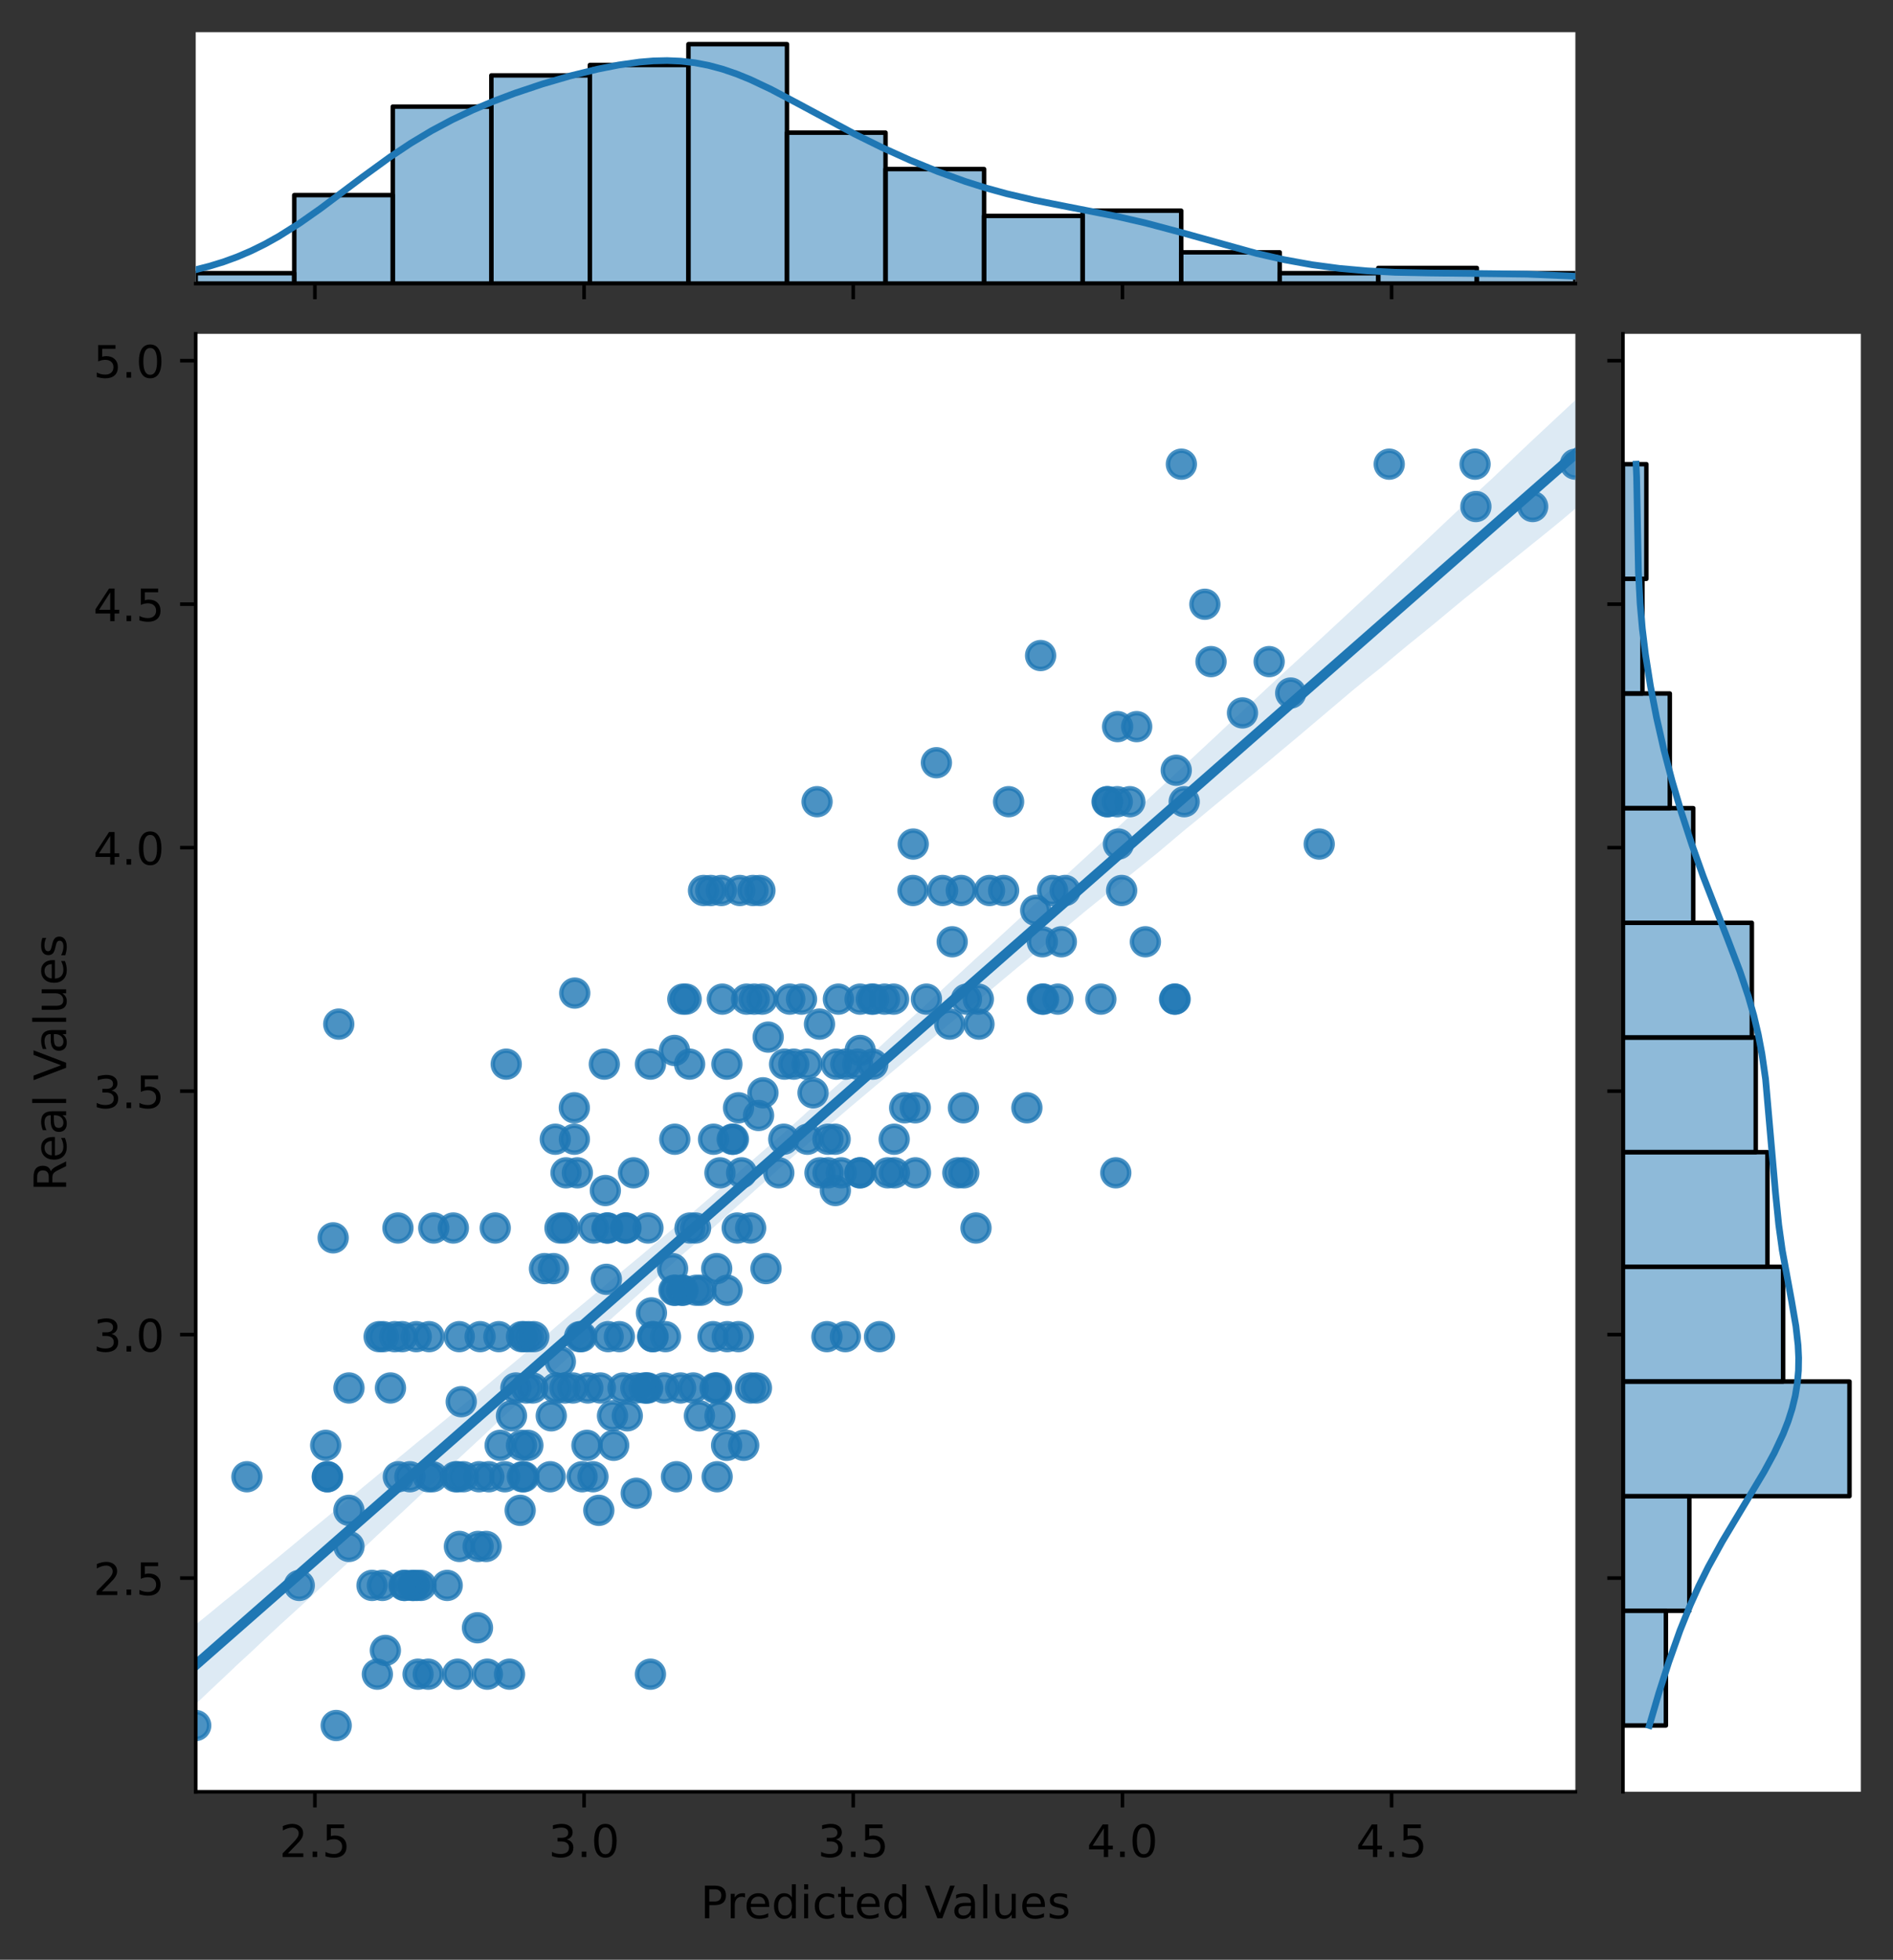 <?xml version="1.0" encoding="utf-8" standalone="no"?>
<!DOCTYPE svg PUBLIC "-//W3C//DTD SVG 1.1//EN"
  "http://www.w3.org/Graphics/SVG/1.1/DTD/svg11.dtd">
<!-- Created with matplotlib (https://matplotlib.org/) -->
<svg height="438.156pt" version="1.1" viewBox="0 0 423.475 438.156" width="423.475pt" xmlns="http://www.w3.org/2000/svg" xmlns:xlink="http://www.w3.org/1999/xlink">
 <rect x="0" y="0" width="423.475" height="438.156" fill="#333333" stroke="none"/>
 <defs>
  <style type="text/css">*{stroke-linecap:butt;stroke-linejoin:round;}</style>
 </defs>
 <g id="figure_1">
  <g id="patch_1">
   <path d="M 0 438.156 
L 423.475 438.156 
L 423.475 0 
L 0 0 
z
" style="fill:none;"/>
  </g>
  <g id="axes_1">
   <g id="patch_2">
    <path d="M 43.781 400.6 
L 352.419 400.6 
L 352.419 74.64 
L 43.781 74.64 
z
" style="fill:#ffffff;"/>
   </g>
   <g id="PathCollection_1">
    <defs>
     <path d="M 0 3 
C 0.796 3 1.559 2.684 2.121 2.121 
C 2.684 1.559 3 0.796 3 0 
C 3 -0.796 2.684 -1.559 2.121 -2.121 
C 1.559 -2.684 0.796 -3 0 -3 
C -0.796 -3 -1.559 -2.684 -2.121 -2.121 
C -2.684 -1.559 -3 -0.796 -3 0 
C -3 0.796 -2.684 1.559 -2.121 2.121 
C -1.559 2.684 -0.796 3 0 3 
z
" id="m66853217e6" style="stroke:#1f77b4;stroke-opacity:0.8;"/>
    </defs>
    <g clip-path="url(#pcaa19527b9)">
     <use style="fill:#1f77b4;fill-opacity:0.8;stroke:#1f77b4;stroke-opacity:0.8;" x="118.281" xlink:href="#m66853217e6" y="298.849"/>
     <use style="fill:#1f77b4;fill-opacity:0.8;stroke:#1f77b4;stroke-opacity:0.8;" x="218.863" xlink:href="#m66853217e6" y="223.385"/>
     <use style="fill:#1f77b4;fill-opacity:0.8;stroke:#1f77b4;stroke-opacity:0.8;" x="101.414" xlink:href="#m66853217e6" y="274.555"/>
     <use style="fill:#1f77b4;fill-opacity:0.8;stroke:#1f77b4;stroke-opacity:0.8;" x="102.392" xlink:href="#m66853217e6" y="374.313"/>
     <use style="fill:#1f77b4;fill-opacity:0.8;stroke:#1f77b4;stroke-opacity:0.8;" x="168.438" xlink:href="#m66853217e6" y="199.092"/>
     <use style="fill:#1f77b4;fill-opacity:0.8;stroke:#1f77b4;stroke-opacity:0.8;" x="150.884" xlink:href="#m66853217e6" y="234.856"/>
     <use style="fill:#1f77b4;fill-opacity:0.8;stroke:#1f77b4;stroke-opacity:0.8;" x="150.771" xlink:href="#m66853217e6" y="288.473"/>
     <use style="fill:#1f77b4;fill-opacity:0.8;stroke:#1f77b4;stroke-opacity:0.8;" x="175.512" xlink:href="#m66853217e6" y="237.923"/>
     <use style="fill:#1f77b4;fill-opacity:0.8;stroke:#1f77b4;stroke-opacity:0.8;" x="144.633" xlink:href="#m66853217e6" y="310.32"/>
     <use style="fill:#1f77b4;fill-opacity:0.8;stroke:#1f77b4;stroke-opacity:0.8;" x="202.38" xlink:href="#m66853217e6" y="247.679"/>
     <use style="fill:#1f77b4;fill-opacity:0.8;stroke:#1f77b4;stroke-opacity:0.8;" x="148.588" xlink:href="#m66853217e6" y="310.32"/>
     <use style="fill:#1f77b4;fill-opacity:0.8;stroke:#1f77b4;stroke-opacity:0.8;" x="117.735" xlink:href="#m66853217e6" y="310.32"/>
     <use style="fill:#1f77b4;fill-opacity:0.8;stroke:#1f77b4;stroke-opacity:0.8;" x="73.211" xlink:href="#m66853217e6" y="330.169"/>
     <use style="fill:#1f77b4;fill-opacity:0.8;stroke:#1f77b4;stroke-opacity:0.8;" x="166.368" xlink:href="#m66853217e6" y="323.143"/>
     <use style="fill:#1f77b4;fill-opacity:0.8;stroke:#1f77b4;stroke-opacity:0.8;" x="91.694" xlink:href="#m66853217e6" y="330.169"/>
     <use style="fill:#1f77b4;fill-opacity:0.8;stroke:#1f77b4;stroke-opacity:0.8;" x="170.491" xlink:href="#m66853217e6" y="223.385"/>
     <use style="fill:#1f77b4;fill-opacity:0.8;stroke:#1f77b4;stroke-opacity:0.8;" x="156.467" xlink:href="#m66853217e6" y="316.543"/>
     <use style="fill:#1f77b4;fill-opacity:0.8;stroke:#1f77b4;stroke-opacity:0.8;" x="288.74" xlink:href="#m66853217e6" y="154.948"/>
     <use style="fill:#1f77b4;fill-opacity:0.8;stroke:#1f77b4;stroke-opacity:0.8;" x="188.194" xlink:href="#m66853217e6" y="262.217"/>
     <use style="fill:#1f77b4;fill-opacity:0.8;stroke:#1f77b4;stroke-opacity:0.8;" x="102.773" xlink:href="#m66853217e6" y="345.749"/>
     <use style="fill:#1f77b4;fill-opacity:0.8;stroke:#1f77b4;stroke-opacity:0.8;" x="218.333" xlink:href="#m66853217e6" y="274.555"/>
     <use style="fill:#1f77b4;fill-opacity:0.8;stroke:#1f77b4;stroke-opacity:0.8;" x="295.117" xlink:href="#m66853217e6" y="188.715"/>
     <use style="fill:#1f77b4;fill-opacity:0.8;stroke:#1f77b4;stroke-opacity:0.8;" x="102.43" xlink:href="#m66853217e6" y="330.169"/>
     <use style="fill:#1f77b4;fill-opacity:0.8;stroke:#1f77b4;stroke-opacity:0.8;" x="152.81" xlink:href="#m66853217e6" y="288.473"/>
     <use style="fill:#1f77b4;fill-opacity:0.8;stroke:#1f77b4;stroke-opacity:0.8;" x="95.849" xlink:href="#m66853217e6" y="330.169"/>
     <use style="fill:#1f77b4;fill-opacity:0.8;stroke:#1f77b4;stroke-opacity:0.8;" x="225.63" xlink:href="#m66853217e6" y="179.242"/>
     <use style="fill:#1f77b4;fill-opacity:0.8;stroke:#1f77b4;stroke-opacity:0.8;" x="235.458" xlink:href="#m66853217e6" y="199.092"/>
     <use style="fill:#1f77b4;fill-opacity:0.8;stroke:#1f77b4;stroke-opacity:0.8;" x="84.419" xlink:href="#m66853217e6" y="374.313"/>
     <use style="fill:#1f77b4;fill-opacity:0.8;stroke:#1f77b4;stroke-opacity:0.8;" x="89.114" xlink:href="#m66853217e6" y="330.169"/>
     <use style="fill:#1f77b4;fill-opacity:0.8;stroke:#1f77b4;stroke-opacity:0.8;" x="204.793" xlink:href="#m66853217e6" y="262.217"/>
     <use style="fill:#1f77b4;fill-opacity:0.8;stroke:#1f77b4;stroke-opacity:0.8;" x="160.329" xlink:href="#m66853217e6" y="310.32"/>
     <use style="fill:#1f77b4;fill-opacity:0.8;stroke:#1f77b4;stroke-opacity:0.8;" x="250.013" xlink:href="#m66853217e6" y="162.459"/>
     <use style="fill:#1f77b4;fill-opacity:0.8;stroke:#1f77b4;stroke-opacity:0.8;" x="74.532" xlink:href="#m66853217e6" y="276.755"/>
     <use style="fill:#1f77b4;fill-opacity:0.8;stroke:#1f77b4;stroke-opacity:0.8;" x="162.547" xlink:href="#m66853217e6" y="323.143"/>
     <use style="fill:#1f77b4;fill-opacity:0.8;stroke:#1f77b4;stroke-opacity:0.8;" x="269.535" xlink:href="#m66853217e6" y="135.099"/>
     <use style="fill:#1f77b4;fill-opacity:0.8;stroke:#1f77b4;stroke-opacity:0.8;" x="119.171" xlink:href="#m66853217e6" y="310.32"/>
     <use style="fill:#1f77b4;fill-opacity:0.8;stroke:#1f77b4;stroke-opacity:0.8;" x="187.554" xlink:href="#m66853217e6" y="223.385"/>
     <use style="fill:#1f77b4;fill-opacity:0.8;stroke:#1f77b4;stroke-opacity:0.8;" x="195.253" xlink:href="#m66853217e6" y="237.923"/>
     <use style="fill:#1f77b4;fill-opacity:0.8;stroke:#1f77b4;stroke-opacity:0.8;" x="112.929" xlink:href="#m66853217e6" y="330.169"/>
     <use style="fill:#1f77b4;fill-opacity:0.8;stroke:#1f77b4;stroke-opacity:0.8;" x="145.511" xlink:href="#m66853217e6" y="237.923"/>
     <use style="fill:#1f77b4;fill-opacity:0.8;stroke:#1f77b4;stroke-opacity:0.8;" x="114.421" xlink:href="#m66853217e6" y="316.543"/>
     <use style="fill:#1f77b4;fill-opacity:0.8;stroke:#1f77b4;stroke-opacity:0.8;" x="247.806" xlink:href="#m66853217e6" y="179.242"/>
     <use style="fill:#1f77b4;fill-opacity:0.8;stroke:#1f77b4;stroke-opacity:0.8;" x="139.378" xlink:href="#m66853217e6" y="310.32"/>
     <use style="fill:#1f77b4;fill-opacity:0.8;stroke:#1f77b4;stroke-opacity:0.8;" x="181.883" xlink:href="#m66853217e6" y="244.329"/>
     <use style="fill:#1f77b4;fill-opacity:0.8;stroke:#1f77b4;stroke-opacity:0.8;" x="93.264" xlink:href="#m66853217e6" y="354.463"/>
     <use style="fill:#1f77b4;fill-opacity:0.8;stroke:#1f77b4;stroke-opacity:0.8;" x="118.091" xlink:href="#m66853217e6" y="323.143"/>
     <use style="fill:#1f77b4;fill-opacity:0.8;stroke:#1f77b4;stroke-opacity:0.8;" x="169.695" xlink:href="#m66853217e6" y="249.394"/>
     <use style="fill:#1f77b4;fill-opacity:0.8;stroke:#1f77b4;stroke-opacity:0.8;" x="204.752" xlink:href="#m66853217e6" y="247.679"/>
     <use style="fill:#1f77b4;fill-opacity:0.8;stroke:#1f77b4;stroke-opacity:0.8;" x="100.041" xlink:href="#m66853217e6" y="354.463"/>
     <use style="fill:#1f77b4;fill-opacity:0.8;stroke:#1f77b4;stroke-opacity:0.8;" x="94.182" xlink:href="#m66853217e6" y="354.463"/>
     <use style="fill:#1f77b4;fill-opacity:0.8;stroke:#1f77b4;stroke-opacity:0.8;" x="131.491" xlink:href="#m66853217e6" y="310.32"/>
     <use style="fill:#1f77b4;fill-opacity:0.8;stroke:#1f77b4;stroke-opacity:0.8;" x="192.403" xlink:href="#m66853217e6" y="223.385"/>
     <use style="fill:#1f77b4;fill-opacity:0.8;stroke:#1f77b4;stroke-opacity:0.8;" x="204.295" xlink:href="#m66853217e6" y="188.715"/>
     <use style="fill:#1f77b4;fill-opacity:0.8;stroke:#1f77b4;stroke-opacity:0.8;" x="219.005" xlink:href="#m66853217e6" y="228.97"/>
     <use style="fill:#1f77b4;fill-opacity:0.8;stroke:#1f77b4;stroke-opacity:0.8;" x="92.557" xlink:href="#m66853217e6" y="354.463"/>
     <use style="fill:#1f77b4;fill-opacity:0.8;stroke:#1f77b4;stroke-opacity:0.8;" x="161.591" xlink:href="#m66853217e6" y="223.385"/>
     <use style="fill:#1f77b4;fill-opacity:0.8;stroke:#1f77b4;stroke-opacity:0.8;" x="170.003" xlink:href="#m66853217e6" y="199.092"/>
     <use style="fill:#1f77b4;fill-opacity:0.8;stroke:#1f77b4;stroke-opacity:0.8;" x="207.246" xlink:href="#m66853217e6" y="223.385"/>
     <use style="fill:#1f77b4;fill-opacity:0.8;stroke:#1f77b4;stroke-opacity:0.8;" x="145.508" xlink:href="#m66853217e6" y="374.313"/>
     <use style="fill:#1f77b4;fill-opacity:0.8;stroke:#1f77b4;stroke-opacity:0.8;" x="125.354" xlink:href="#m66853217e6" y="304.434"/>
     <use style="fill:#1f77b4;fill-opacity:0.8;stroke:#1f77b4;stroke-opacity:0.8;" x="180.627" xlink:href="#m66853217e6" y="254.706"/>
     <use style="fill:#1f77b4;fill-opacity:0.8;stroke:#1f77b4;stroke-opacity:0.8;" x="233.185" xlink:href="#m66853217e6" y="210.562"/>
     <use style="fill:#1f77b4;fill-opacity:0.8;stroke:#1f77b4;stroke-opacity:0.8;" x="212.461" xlink:href="#m66853217e6" y="228.97"/>
     <use style="fill:#1f77b4;fill-opacity:0.8;stroke:#1f77b4;stroke-opacity:0.8;" x="124.219" xlink:href="#m66853217e6" y="254.706"/>
     <use style="fill:#1f77b4;fill-opacity:0.8;stroke:#1f77b4;stroke-opacity:0.8;" x="106.815" xlink:href="#m66853217e6" y="363.936"/>
     <use style="fill:#1f77b4;fill-opacity:0.8;stroke:#1f77b4;stroke-opacity:0.8;" x="196.754" xlink:href="#m66853217e6" y="298.849"/>
     <use style="fill:#1f77b4;fill-opacity:0.8;stroke:#1f77b4;stroke-opacity:0.8;" x="107.401" xlink:href="#m66853217e6" y="298.849"/>
     <use style="fill:#1f77b4;fill-opacity:0.8;stroke:#1f77b4;stroke-opacity:0.8;" x="144.908" xlink:href="#m66853217e6" y="310.32"/>
     <use style="fill:#1f77b4;fill-opacity:0.8;stroke:#1f77b4;stroke-opacity:0.8;" x="126.369" xlink:href="#m66853217e6" y="310.32"/>
     <use style="fill:#1f77b4;fill-opacity:0.8;stroke:#1f77b4;stroke-opacity:0.8;" x="249.941" xlink:href="#m66853217e6" y="179.242"/>
     <use style="fill:#1f77b4;fill-opacity:0.8;stroke:#1f77b4;stroke-opacity:0.8;" x="106.956" xlink:href="#m66853217e6" y="345.749"/>
     <use style="fill:#1f77b4;fill-opacity:0.8;stroke:#1f77b4;stroke-opacity:0.8;" x="116.666" xlink:href="#m66853217e6" y="298.849"/>
     <use style="fill:#1f77b4;fill-opacity:0.8;stroke:#1f77b4;stroke-opacity:0.8;" x="88.296" xlink:href="#m66853217e6" y="298.849"/>
     <use style="fill:#1f77b4;fill-opacity:0.8;stroke:#1f77b4;stroke-opacity:0.8;" x="179.303" xlink:href="#m66853217e6" y="223.385"/>
     <use style="fill:#1f77b4;fill-opacity:0.8;stroke:#1f77b4;stroke-opacity:0.8;" x="129.665" xlink:href="#m66853217e6" y="298.849"/>
     <use style="fill:#1f77b4;fill-opacity:0.8;stroke:#1f77b4;stroke-opacity:0.8;" x="161.058" xlink:href="#m66853217e6" y="262.217"/>
     <use style="fill:#1f77b4;fill-opacity:0.8;stroke:#1f77b4;stroke-opacity:0.8;" x="194.921" xlink:href="#m66853217e6" y="223.385"/>
     <use style="fill:#1f77b4;fill-opacity:0.8;stroke:#1f77b4;stroke-opacity:0.8;" x="264.915" xlink:href="#m66853217e6" y="179.242"/>
     <use style="fill:#1f77b4;fill-opacity:0.8;stroke:#1f77b4;stroke-opacity:0.8;" x="107.168" xlink:href="#m66853217e6" y="330.169"/>
     <use style="fill:#1f77b4;fill-opacity:0.8;stroke:#1f77b4;stroke-opacity:0.8;" x="164.912" xlink:href="#m66853217e6" y="274.555"/>
     <use style="fill:#1f77b4;fill-opacity:0.8;stroke:#1f77b4;stroke-opacity:0.8;" x="95.799" xlink:href="#m66853217e6" y="374.313"/>
     <use style="fill:#1f77b4;fill-opacity:0.8;stroke:#1f77b4;stroke-opacity:0.8;" x="85.769" xlink:href="#m66853217e6" y="298.849"/>
     <use style="fill:#1f77b4;fill-opacity:0.8;stroke:#1f77b4;stroke-opacity:0.8;" x="101.917" xlink:href="#m66853217e6" y="330.169"/>
     <use style="fill:#1f77b4;fill-opacity:0.8;stroke:#1f77b4;stroke-opacity:0.8;" x="262.883" xlink:href="#m66853217e6" y="223.385"/>
     <use style="fill:#1f77b4;fill-opacity:0.8;stroke:#1f77b4;stroke-opacity:0.8;" x="200.036" xlink:href="#m66853217e6" y="254.706"/>
     <use style="fill:#1f77b4;fill-opacity:0.8;stroke:#1f77b4;stroke-opacity:0.8;" x="144.955" xlink:href="#m66853217e6" y="274.555"/>
     <use style="fill:#1f77b4;fill-opacity:0.8;stroke:#1f77b4;stroke-opacity:0.8;" x="180.541" xlink:href="#m66853217e6" y="237.923"/>
     <use style="fill:#1f77b4;fill-opacity:0.8;stroke:#1f77b4;stroke-opacity:0.8;" x="162.656" xlink:href="#m66853217e6" y="288.473"/>
     <use style="fill:#1f77b4;fill-opacity:0.8;stroke:#1f77b4;stroke-opacity:0.8;" x="161.061" xlink:href="#m66853217e6" y="316.543"/>
     <use style="fill:#1f77b4;fill-opacity:0.8;stroke:#1f77b4;stroke-opacity:0.8;" x="117.204" xlink:href="#m66853217e6" y="330.169"/>
     <use style="fill:#1f77b4;fill-opacity:0.8;stroke:#1f77b4;stroke-opacity:0.8;" x="116.847" xlink:href="#m66853217e6" y="330.169"/>
     <use style="fill:#1f77b4;fill-opacity:0.8;stroke:#1f77b4;stroke-opacity:0.8;" x="109.028" xlink:href="#m66853217e6" y="374.313"/>
     <use style="fill:#1f77b4;fill-opacity:0.8;stroke:#1f77b4;stroke-opacity:0.8;" x="92.188" xlink:href="#m66853217e6" y="354.463"/>
     <use style="fill:#1f77b4;fill-opacity:0.8;stroke:#1f77b4;stroke-opacity:0.8;" x="159.95" xlink:href="#m66853217e6" y="310.32"/>
     <use style="fill:#1f77b4;fill-opacity:0.8;stroke:#1f77b4;stroke-opacity:0.8;" x="264.283" xlink:href="#m66853217e6" y="103.778"/>
     <use style="fill:#1f77b4;fill-opacity:0.8;stroke:#1f77b4;stroke-opacity:0.8;" x="216.194" xlink:href="#m66853217e6" y="223.385"/>
     <use style="fill:#1f77b4;fill-opacity:0.8;stroke:#1f77b4;stroke-opacity:0.8;" x="215.611" xlink:href="#m66853217e6" y="262.217"/>
     <use style="fill:#1f77b4;fill-opacity:0.8;stroke:#1f77b4;stroke-opacity:0.8;" x="96.002" xlink:href="#m66853217e6" y="298.849"/>
     <use style="fill:#1f77b4;fill-opacity:0.8;stroke:#1f77b4;stroke-opacity:0.8;" x="75.783" xlink:href="#m66853217e6" y="228.97"/>
     <use style="fill:#1f77b4;fill-opacity:0.8;stroke:#1f77b4;stroke-opacity:0.8;" x="174.225" xlink:href="#m66853217e6" y="262.217"/>
     <use style="fill:#1f77b4;fill-opacity:0.8;stroke:#1f77b4;stroke-opacity:0.8;" x="128.573" xlink:href="#m66853217e6" y="222.033"/>
     <use style="fill:#1f77b4;fill-opacity:0.8;stroke:#1f77b4;stroke-opacity:0.8;" x="43.781" xlink:href="#m66853217e6" y="385.784"/>
     <use style="fill:#1f77b4;fill-opacity:0.8;stroke:#1f77b4;stroke-opacity:0.8;" x="146.095" xlink:href="#m66853217e6" y="298.849"/>
     <use style="fill:#1f77b4;fill-opacity:0.8;stroke:#1f77b4;stroke-opacity:0.8;" x="176.682" xlink:href="#m66853217e6" y="223.385"/>
     <use style="fill:#1f77b4;fill-opacity:0.8;stroke:#1f77b4;stroke-opacity:0.8;" x="110.787" xlink:href="#m66853217e6" y="274.555"/>
     <use style="fill:#1f77b4;fill-opacity:0.8;stroke:#1f77b4;stroke-opacity:0.8;" x="250.918" xlink:href="#m66853217e6" y="199.092"/>
     <use style="fill:#1f77b4;fill-opacity:0.8;stroke:#1f77b4;stroke-opacity:0.8;" x="250.203" xlink:href="#m66853217e6" y="188.715"/>
     <use style="fill:#1f77b4;fill-opacity:0.8;stroke:#1f77b4;stroke-opacity:0.8;" x="113.246" xlink:href="#m66853217e6" y="237.923"/>
     <use style="fill:#1f77b4;fill-opacity:0.8;stroke:#1f77b4;stroke-opacity:0.8;" x="192.358" xlink:href="#m66853217e6" y="262.217"/>
     <use style="fill:#1f77b4;fill-opacity:0.8;stroke:#1f77b4;stroke-opacity:0.8;" x="185.237" xlink:href="#m66853217e6" y="262.217"/>
     <use style="fill:#1f77b4;fill-opacity:0.8;stroke:#1f77b4;stroke-opacity:0.8;" x="72.863" xlink:href="#m66853217e6" y="323.143"/>
     <use style="fill:#1f77b4;fill-opacity:0.8;stroke:#1f77b4;stroke-opacity:0.8;" x="96.767" xlink:href="#m66853217e6" y="330.169"/>
     <use style="fill:#1f77b4;fill-opacity:0.8;stroke:#1f77b4;stroke-opacity:0.8;" x="154.357" xlink:href="#m66853217e6" y="274.555"/>
     <use style="fill:#1f77b4;fill-opacity:0.8;stroke:#1f77b4;stroke-opacity:0.8;" x="111.885" xlink:href="#m66853217e6" y="323.143"/>
     <use style="fill:#1f77b4;fill-opacity:0.8;stroke:#1f77b4;stroke-opacity:0.8;" x="155.603" xlink:href="#m66853217e6" y="274.555"/>
     <use style="fill:#1f77b4;fill-opacity:0.8;stroke:#1f77b4;stroke-opacity:0.8;" x="186.821" xlink:href="#m66853217e6" y="254.706"/>
     <use style="fill:#1f77b4;fill-opacity:0.8;stroke:#1f77b4;stroke-opacity:0.8;" x="246.271" xlink:href="#m66853217e6" y="223.385"/>
     <use style="fill:#1f77b4;fill-opacity:0.8;stroke:#1f77b4;stroke-opacity:0.8;" x="78.054" xlink:href="#m66853217e6" y="337.681"/>
     <use style="fill:#1f77b4;fill-opacity:0.8;stroke:#1f77b4;stroke-opacity:0.8;" x="84.81" xlink:href="#m66853217e6" y="298.849"/>
     <use style="fill:#1f77b4;fill-opacity:0.8;stroke:#1f77b4;stroke-opacity:0.8;" x="93.521" xlink:href="#m66853217e6" y="374.313"/>
     <use style="fill:#1f77b4;fill-opacity:0.8;stroke:#1f77b4;stroke-opacity:0.8;" x="249.607" xlink:href="#m66853217e6" y="262.217"/>
     <use style="fill:#1f77b4;fill-opacity:0.8;stroke:#1f77b4;stroke-opacity:0.8;" x="163.79" xlink:href="#m66853217e6" y="254.706"/>
     <use style="fill:#1f77b4;fill-opacity:0.8;stroke:#1f77b4;stroke-opacity:0.8;" x="215.042" xlink:href="#m66853217e6" y="199.092"/>
     <use style="fill:#1f77b4;fill-opacity:0.8;stroke:#1f77b4;stroke-opacity:0.8;" x="109.358" xlink:href="#m66853217e6" y="330.169"/>
     <use style="fill:#1f77b4;fill-opacity:0.8;stroke:#1f77b4;stroke-opacity:0.8;" x="156.802" xlink:href="#m66853217e6" y="288.473"/>
     <use style="fill:#1f77b4;fill-opacity:0.8;stroke:#1f77b4;stroke-opacity:0.8;" x="192.428" xlink:href="#m66853217e6" y="234.856"/>
     <use style="fill:#1f77b4;fill-opacity:0.8;stroke:#1f77b4;stroke-opacity:0.8;" x="115.405" xlink:href="#m66853217e6" y="310.32"/>
     <use style="fill:#1f77b4;fill-opacity:0.8;stroke:#1f77b4;stroke-opacity:0.8;" x="232.79" xlink:href="#m66853217e6" y="146.569"/>
     <use style="fill:#1f77b4;fill-opacity:0.8;stroke:#1f77b4;stroke-opacity:0.8;" x="78.065" xlink:href="#m66853217e6" y="345.749"/>
     <use style="fill:#1f77b4;fill-opacity:0.8;stroke:#1f77b4;stroke-opacity:0.8;" x="121.807" xlink:href="#m66853217e6" y="283.633"/>
     <use style="fill:#1f77b4;fill-opacity:0.8;stroke:#1f77b4;stroke-opacity:0.8;" x="124.42" xlink:href="#m66853217e6" y="310.32"/>
     <use style="fill:#1f77b4;fill-opacity:0.8;stroke:#1f77b4;stroke-opacity:0.8;" x="310.776" xlink:href="#m66853217e6" y="103.778"/>
     <use style="fill:#1f77b4;fill-opacity:0.8;stroke:#1f77b4;stroke-opacity:0.8;" x="116.363" xlink:href="#m66853217e6" y="337.681"/>
     <use style="fill:#1f77b4;fill-opacity:0.8;stroke:#1f77b4;stroke-opacity:0.8;" x="141.728" xlink:href="#m66853217e6" y="262.217"/>
     <use style="fill:#1f77b4;fill-opacity:0.8;stroke:#1f77b4;stroke-opacity:0.8;" x="198.58" xlink:href="#m66853217e6" y="262.217"/>
     <use style="fill:#1f77b4;fill-opacity:0.8;stroke:#1f77b4;stroke-opacity:0.8;" x="117.28" xlink:href="#m66853217e6" y="298.849"/>
     <use style="fill:#1f77b4;fill-opacity:0.8;stroke:#1f77b4;stroke-opacity:0.8;" x="164.068" xlink:href="#m66853217e6" y="254.706"/>
     <use style="fill:#1f77b4;fill-opacity:0.8;stroke:#1f77b4;stroke-opacity:0.8;" x="187.08" xlink:href="#m66853217e6" y="237.923"/>
     <use style="fill:#1f77b4;fill-opacity:0.8;stroke:#1f77b4;stroke-opacity:0.8;" x="199.902" xlink:href="#m66853217e6" y="223.385"/>
     <use style="fill:#1f77b4;fill-opacity:0.8;stroke:#1f77b4;stroke-opacity:0.8;" x="90.373" xlink:href="#m66853217e6" y="354.463"/>
     <use style="fill:#1f77b4;fill-opacity:0.8;stroke:#1f77b4;stroke-opacity:0.8;" x="215.521" xlink:href="#m66853217e6" y="247.679"/>
     <use style="fill:#1f77b4;fill-opacity:0.8;stroke:#1f77b4;stroke-opacity:0.8;" x="123.815" xlink:href="#m66853217e6" y="283.633"/>
     <use style="fill:#1f77b4;fill-opacity:0.8;stroke:#1f77b4;stroke-opacity:0.8;" x="186.869" xlink:href="#m66853217e6" y="266.176"/>
     <use style="fill:#1f77b4;fill-opacity:0.8;stroke:#1f77b4;stroke-opacity:0.8;" x="171.849" xlink:href="#m66853217e6" y="231.873"/>
     <use style="fill:#1f77b4;fill-opacity:0.8;stroke:#1f77b4;stroke-opacity:0.8;" x="102.744" xlink:href="#m66853217e6" y="298.849"/>
     <use style="fill:#1f77b4;fill-opacity:0.8;stroke:#1f77b4;stroke-opacity:0.8;" x="170.679" xlink:href="#m66853217e6" y="244.329"/>
     <use style="fill:#1f77b4;fill-opacity:0.8;stroke:#1f77b4;stroke-opacity:0.8;" x="213.014" xlink:href="#m66853217e6" y="210.562"/>
     <use style="fill:#1f77b4;fill-opacity:0.8;stroke:#1f77b4;stroke-opacity:0.8;" x="165.9" xlink:href="#m66853217e6" y="262.217"/>
     <use style="fill:#1f77b4;fill-opacity:0.8;stroke:#1f77b4;stroke-opacity:0.8;" x="93.119" xlink:href="#m66853217e6" y="298.849"/>
     <use style="fill:#1f77b4;fill-opacity:0.8;stroke:#1f77b4;stroke-opacity:0.8;" x="151.332" xlink:href="#m66853217e6" y="330.169"/>
     <use style="fill:#1f77b4;fill-opacity:0.8;stroke:#1f77b4;stroke-opacity:0.8;" x="90.592" xlink:href="#m66853217e6" y="354.463"/>
     <use style="fill:#1f77b4;fill-opacity:0.8;stroke:#1f77b4;stroke-opacity:0.8;" x="151.071" xlink:href="#m66853217e6" y="288.473"/>
     <use style="fill:#1f77b4;fill-opacity:0.8;stroke:#1f77b4;stroke-opacity:0.8;" x="132.65" xlink:href="#m66853217e6" y="330.169"/>
     <use style="fill:#1f77b4;fill-opacity:0.8;stroke:#1f77b4;stroke-opacity:0.8;" x="152.488" xlink:href="#m66853217e6" y="288.473"/>
     <use style="fill:#1f77b4;fill-opacity:0.8;stroke:#1f77b4;stroke-opacity:0.8;" x="183.325" xlink:href="#m66853217e6" y="228.97"/>
     <use style="fill:#1f77b4;fill-opacity:0.8;stroke:#1f77b4;stroke-opacity:0.8;" x="135.777" xlink:href="#m66853217e6" y="274.555"/>
     <use style="fill:#1f77b4;fill-opacity:0.8;stroke:#1f77b4;stroke-opacity:0.8;" x="152.259" xlink:href="#m66853217e6" y="310.32"/>
     <use style="fill:#1f77b4;fill-opacity:0.8;stroke:#1f77b4;stroke-opacity:0.8;" x="162.61" xlink:href="#m66853217e6" y="237.923"/>
     <use style="fill:#1f77b4;fill-opacity:0.8;stroke:#1f77b4;stroke-opacity:0.8;" x="135.417" xlink:href="#m66853217e6" y="266.176"/>
     <use style="fill:#1f77b4;fill-opacity:0.8;stroke:#1f77b4;stroke-opacity:0.8;" x="184.983" xlink:href="#m66853217e6" y="298.849"/>
     <use style="fill:#1f77b4;fill-opacity:0.8;stroke:#1f77b4;stroke-opacity:0.8;" x="137.282" xlink:href="#m66853217e6" y="323.143"/>
     <use style="fill:#1f77b4;fill-opacity:0.8;stroke:#1f77b4;stroke-opacity:0.8;" x="130.084" xlink:href="#m66853217e6" y="298.849"/>
     <use style="fill:#1f77b4;fill-opacity:0.8;stroke:#1f77b4;stroke-opacity:0.8;" x="177.568" xlink:href="#m66853217e6" y="237.923"/>
     <use style="fill:#1f77b4;fill-opacity:0.8;stroke:#1f77b4;stroke-opacity:0.8;" x="161.356" xlink:href="#m66853217e6" y="199.092"/>
     <use style="fill:#1f77b4;fill-opacity:0.8;stroke:#1f77b4;stroke-opacity:0.8;" x="283.915" xlink:href="#m66853217e6" y="147.922"/>
     <use style="fill:#1f77b4;fill-opacity:0.8;stroke:#1f77b4;stroke-opacity:0.8;" x="153.493" xlink:href="#m66853217e6" y="223.385"/>
     <use style="fill:#1f77b4;fill-opacity:0.8;stroke:#1f77b4;stroke-opacity:0.8;" x="128.49" xlink:href="#m66853217e6" y="254.706"/>
     <use style="fill:#1f77b4;fill-opacity:0.8;stroke:#1f77b4;stroke-opacity:0.8;" x="150.464" xlink:href="#m66853217e6" y="283.633"/>
     <use style="fill:#1f77b4;fill-opacity:0.8;stroke:#1f77b4;stroke-opacity:0.8;" x="144.11" xlink:href="#m66853217e6" y="310.32"/>
     <use style="fill:#1f77b4;fill-opacity:0.8;stroke:#1f77b4;stroke-opacity:0.8;" x="66.948" xlink:href="#m66853217e6" y="354.463"/>
     <use style="fill:#1f77b4;fill-opacity:0.8;stroke:#1f77b4;stroke-opacity:0.8;" x="123.09" xlink:href="#m66853217e6" y="330.169"/>
     <use style="fill:#1f77b4;fill-opacity:0.8;stroke:#1f77b4;stroke-opacity:0.8;" x="224.519" xlink:href="#m66853217e6" y="199.092"/>
     <use style="fill:#1f77b4;fill-opacity:0.8;stroke:#1f77b4;stroke-opacity:0.8;" x="256.228" xlink:href="#m66853217e6" y="210.562"/>
     <use style="fill:#1f77b4;fill-opacity:0.8;stroke:#1f77b4;stroke-opacity:0.8;" x="97.04" xlink:href="#m66853217e6" y="274.555"/>
     <use style="fill:#1f77b4;fill-opacity:0.8;stroke:#1f77b4;stroke-opacity:0.8;" x="135.192" xlink:href="#m66853217e6" y="237.923"/>
     <use style="fill:#1f77b4;fill-opacity:0.8;stroke:#1f77b4;stroke-opacity:0.8;" x="138.559" xlink:href="#m66853217e6" y="298.849"/>
     <use style="fill:#1f77b4;fill-opacity:0.8;stroke:#1f77b4;stroke-opacity:0.8;" x="85.537" xlink:href="#m66853217e6" y="354.463"/>
     <use style="fill:#1f77b4;fill-opacity:0.8;stroke:#1f77b4;stroke-opacity:0.8;" x="165.213" xlink:href="#m66853217e6" y="247.679"/>
     <use style="fill:#1f77b4;fill-opacity:0.8;stroke:#1f77b4;stroke-opacity:0.8;" x="140.328" xlink:href="#m66853217e6" y="316.543"/>
     <use style="fill:#1f77b4;fill-opacity:0.8;stroke:#1f77b4;stroke-opacity:0.8;" x="86.206" xlink:href="#m66853217e6" y="369.001"/>
     <use style="fill:#1f77b4;fill-opacity:0.8;stroke:#1f77b4;stroke-opacity:0.8;" x="183.435" xlink:href="#m66853217e6" y="262.217"/>
     <use style="fill:#1f77b4;fill-opacity:0.8;stroke:#1f77b4;stroke-opacity:0.8;" x="197.873" xlink:href="#m66853217e6" y="223.385"/>
     <use style="fill:#1f77b4;fill-opacity:0.8;stroke:#1f77b4;stroke-opacity:0.8;" x="128.165" xlink:href="#m66853217e6" y="310.32"/>
     <use style="fill:#1f77b4;fill-opacity:0.8;stroke:#1f77b4;stroke-opacity:0.8;" x="329.982" xlink:href="#m66853217e6" y="103.778"/>
     <use style="fill:#1f77b4;fill-opacity:0.8;stroke:#1f77b4;stroke-opacity:0.8;" x="73.27" xlink:href="#m66853217e6" y="330.169"/>
     <use style="fill:#1f77b4;fill-opacity:0.8;stroke:#1f77b4;stroke-opacity:0.8;" x="139.96" xlink:href="#m66853217e6" y="274.555"/>
     <use style="fill:#1f77b4;fill-opacity:0.8;stroke:#1f77b4;stroke-opacity:0.8;" x="135.646" xlink:href="#m66853217e6" y="286.026"/>
     <use style="fill:#1f77b4;fill-opacity:0.8;stroke:#1f77b4;stroke-opacity:0.8;" x="113.981" xlink:href="#m66853217e6" y="374.313"/>
     <use style="fill:#1f77b4;fill-opacity:0.8;stroke:#1f77b4;stroke-opacity:0.8;" x="75.21" xlink:href="#m66853217e6" y="385.784"/>
     <use style="fill:#1f77b4;fill-opacity:0.8;stroke:#1f77b4;stroke-opacity:0.8;" x="167.901" xlink:href="#m66853217e6" y="310.32"/>
     <use style="fill:#1f77b4;fill-opacity:0.8;stroke:#1f77b4;stroke-opacity:0.8;" x="182.779" xlink:href="#m66853217e6" y="179.242"/>
     <use style="fill:#1f77b4;fill-opacity:0.8;stroke:#1f77b4;stroke-opacity:0.8;" x="135.968" xlink:href="#m66853217e6" y="274.555"/>
     <use style="fill:#1f77b4;fill-opacity:0.8;stroke:#1f77b4;stroke-opacity:0.8;" x="233.174" xlink:href="#m66853217e6" y="223.385"/>
     <use style="fill:#1f77b4;fill-opacity:0.8;stroke:#1f77b4;stroke-opacity:0.8;" x="131.303" xlink:href="#m66853217e6" y="323.143"/>
     <use style="fill:#1f77b4;fill-opacity:0.8;stroke:#1f77b4;stroke-opacity:0.8;" x="140.041" xlink:href="#m66853217e6" y="274.555"/>
     <use style="fill:#1f77b4;fill-opacity:0.8;stroke:#1f77b4;stroke-opacity:0.8;" x="168.728" xlink:href="#m66853217e6" y="223.385"/>
     <use style="fill:#1f77b4;fill-opacity:0.8;stroke:#1f77b4;stroke-opacity:0.8;" x="159.625" xlink:href="#m66853217e6" y="254.706"/>
     <use style="fill:#1f77b4;fill-opacity:0.8;stroke:#1f77b4;stroke-opacity:0.8;" x="195.433" xlink:href="#m66853217e6" y="223.385"/>
     <use style="fill:#1f77b4;fill-opacity:0.8;stroke:#1f77b4;stroke-opacity:0.8;" x="171.355" xlink:href="#m66853217e6" y="283.633"/>
     <use style="fill:#1f77b4;fill-opacity:0.8;stroke:#1f77b4;stroke-opacity:0.8;" x="154.269" xlink:href="#m66853217e6" y="237.923"/>
     <use style="fill:#1f77b4;fill-opacity:0.8;stroke:#1f77b4;stroke-opacity:0.8;" x="126.26" xlink:href="#m66853217e6" y="274.555"/>
     <use style="fill:#1f77b4;fill-opacity:0.8;stroke:#1f77b4;stroke-opacity:0.8;" x="167.922" xlink:href="#m66853217e6" y="274.555"/>
     <use style="fill:#1f77b4;fill-opacity:0.8;stroke:#1f77b4;stroke-opacity:0.8;" x="165.502" xlink:href="#m66853217e6" y="199.092"/>
     <use style="fill:#1f77b4;fill-opacity:0.8;stroke:#1f77b4;stroke-opacity:0.8;" x="209.478" xlink:href="#m66853217e6" y="170.528"/>
     <use style="fill:#1f77b4;fill-opacity:0.8;stroke:#1f77b4;stroke-opacity:0.8;" x="252.75" xlink:href="#m66853217e6" y="179.242"/>
     <use style="fill:#1f77b4;fill-opacity:0.8;stroke:#1f77b4;stroke-opacity:0.8;" x="236.656" xlink:href="#m66853217e6" y="223.385"/>
     <use style="fill:#1f77b4;fill-opacity:0.8;stroke:#1f77b4;stroke-opacity:0.8;" x="136.051" xlink:href="#m66853217e6" y="298.849"/>
     <use style="fill:#1f77b4;fill-opacity:0.8;stroke:#1f77b4;stroke-opacity:0.8;" x="129.159" xlink:href="#m66853217e6" y="262.217"/>
     <use style="fill:#1f77b4;fill-opacity:0.8;stroke:#1f77b4;stroke-opacity:0.8;" x="342.867" xlink:href="#m66853217e6" y="113.251"/>
     <use style="fill:#1f77b4;fill-opacity:0.8;stroke:#1f77b4;stroke-opacity:0.8;" x="89.023" xlink:href="#m66853217e6" y="274.555"/>
     <use style="fill:#1f77b4;fill-opacity:0.8;stroke:#1f77b4;stroke-opacity:0.8;" x="233.457" xlink:href="#m66853217e6" y="223.385"/>
     <use style="fill:#1f77b4;fill-opacity:0.8;stroke:#1f77b4;stroke-opacity:0.8;" x="191.861" xlink:href="#m66853217e6" y="237.923"/>
     <use style="fill:#1f77b4;fill-opacity:0.8;stroke:#1f77b4;stroke-opacity:0.8;" x="160.33" xlink:href="#m66853217e6" y="283.633"/>
     <use style="fill:#1f77b4;fill-opacity:0.8;stroke:#1f77b4;stroke-opacity:0.8;" x="152.748" xlink:href="#m66853217e6" y="223.385"/>
     <use style="fill:#1f77b4;fill-opacity:0.8;stroke:#1f77b4;stroke-opacity:0.8;" x="229.718" xlink:href="#m66853217e6" y="247.679"/>
     <use style="fill:#1f77b4;fill-opacity:0.8;stroke:#1f77b4;stroke-opacity:0.8;" x="155.715" xlink:href="#m66853217e6" y="288.473"/>
     <use style="fill:#1f77b4;fill-opacity:0.8;stroke:#1f77b4;stroke-opacity:0.8;" x="247.653" xlink:href="#m66853217e6" y="179.242"/>
     <use style="fill:#1f77b4;fill-opacity:0.8;stroke:#1f77b4;stroke-opacity:0.8;" x="142.238" xlink:href="#m66853217e6" y="310.32"/>
     <use style="fill:#1f77b4;fill-opacity:0.8;stroke:#1f77b4;stroke-opacity:0.8;" x="231.695" xlink:href="#m66853217e6" y="203.536"/>
     <use style="fill:#1f77b4;fill-opacity:0.8;stroke:#1f77b4;stroke-opacity:0.8;" x="133.958" xlink:href="#m66853217e6" y="337.681"/>
     <use style="fill:#1f77b4;fill-opacity:0.8;stroke:#1f77b4;stroke-opacity:0.8;" x="277.953" xlink:href="#m66853217e6" y="159.392"/>
     <use style="fill:#1f77b4;fill-opacity:0.8;stroke:#1f77b4;stroke-opacity:0.8;" x="200.085" xlink:href="#m66853217e6" y="262.217"/>
     <use style="fill:#1f77b4;fill-opacity:0.8;stroke:#1f77b4;stroke-opacity:0.8;" x="165.183" xlink:href="#m66853217e6" y="298.849"/>
     <use style="fill:#1f77b4;fill-opacity:0.8;stroke:#1f77b4;stroke-opacity:0.8;" x="263.131" xlink:href="#m66853217e6" y="172.216"/>
     <use style="fill:#1f77b4;fill-opacity:0.8;stroke:#1f77b4;stroke-opacity:0.8;" x="162.69" xlink:href="#m66853217e6" y="298.849"/>
     <use style="fill:#1f77b4;fill-opacity:0.8;stroke:#1f77b4;stroke-opacity:0.8;" x="145.732" xlink:href="#m66853217e6" y="293.537"/>
     <use style="fill:#1f77b4;fill-opacity:0.8;stroke:#1f77b4;stroke-opacity:0.8;" x="189.116" xlink:href="#m66853217e6" y="298.849"/>
     <use style="fill:#1f77b4;fill-opacity:0.8;stroke:#1f77b4;stroke-opacity:0.8;" x="221.358" xlink:href="#m66853217e6" y="199.092"/>
     <use style="fill:#1f77b4;fill-opacity:0.8;stroke:#1f77b4;stroke-opacity:0.8;" x="352.419" xlink:href="#m66853217e6" y="103.778"/>
     <use style="fill:#1f77b4;fill-opacity:0.8;stroke:#1f77b4;stroke-opacity:0.8;" x="128.48" xlink:href="#m66853217e6" y="247.679"/>
     <use style="fill:#1f77b4;fill-opacity:0.8;stroke:#1f77b4;stroke-opacity:0.8;" x="189.203" xlink:href="#m66853217e6" y="237.923"/>
     <use style="fill:#1f77b4;fill-opacity:0.8;stroke:#1f77b4;stroke-opacity:0.8;" x="148.871" xlink:href="#m66853217e6" y="298.849"/>
     <use style="fill:#1f77b4;fill-opacity:0.8;stroke:#1f77b4;stroke-opacity:0.8;" x="192.423" xlink:href="#m66853217e6" y="262.217"/>
     <use style="fill:#1f77b4;fill-opacity:0.8;stroke:#1f77b4;stroke-opacity:0.8;" x="155.087" xlink:href="#m66853217e6" y="310.32"/>
     <use style="fill:#1f77b4;fill-opacity:0.8;stroke:#1f77b4;stroke-opacity:0.8;" x="142.327" xlink:href="#m66853217e6" y="333.86"/>
     <use style="fill:#1f77b4;fill-opacity:0.8;stroke:#1f77b4;stroke-opacity:0.8;" x="169.22" xlink:href="#m66853217e6" y="310.32"/>
     <use style="fill:#1f77b4;fill-opacity:0.8;stroke:#1f77b4;stroke-opacity:0.8;" x="214.274" xlink:href="#m66853217e6" y="262.217"/>
     <use style="fill:#1f77b4;fill-opacity:0.8;stroke:#1f77b4;stroke-opacity:0.8;" x="159.507" xlink:href="#m66853217e6" y="298.849"/>
     <use style="fill:#1f77b4;fill-opacity:0.8;stroke:#1f77b4;stroke-opacity:0.8;" x="123.32" xlink:href="#m66853217e6" y="316.543"/>
     <use style="fill:#1f77b4;fill-opacity:0.8;stroke:#1f77b4;stroke-opacity:0.8;" x="185.212" xlink:href="#m66853217e6" y="254.706"/>
     <use style="fill:#1f77b4;fill-opacity:0.8;stroke:#1f77b4;stroke-opacity:0.8;" x="119.409" xlink:href="#m66853217e6" y="298.849"/>
     <use style="fill:#1f77b4;fill-opacity:0.8;stroke:#1f77b4;stroke-opacity:0.8;" x="134.309" xlink:href="#m66853217e6" y="310.32"/>
     <use style="fill:#1f77b4;fill-opacity:0.8;stroke:#1f77b4;stroke-opacity:0.8;" x="262.762" xlink:href="#m66853217e6" y="223.385"/>
     <use style="fill:#1f77b4;fill-opacity:0.8;stroke:#1f77b4;stroke-opacity:0.8;" x="204.245" xlink:href="#m66853217e6" y="199.092"/>
     <use style="fill:#1f77b4;fill-opacity:0.8;stroke:#1f77b4;stroke-opacity:0.8;" x="55.237" xlink:href="#m66853217e6" y="330.169"/>
     <use style="fill:#1f77b4;fill-opacity:0.8;stroke:#1f77b4;stroke-opacity:0.8;" x="126.618" xlink:href="#m66853217e6" y="262.217"/>
     <use style="fill:#1f77b4;fill-opacity:0.8;stroke:#1f77b4;stroke-opacity:0.8;" x="103.18" xlink:href="#m66853217e6" y="313.387"/>
     <use style="fill:#1f77b4;fill-opacity:0.8;stroke:#1f77b4;stroke-opacity:0.8;" x="78.065" xlink:href="#m66853217e6" y="310.32"/>
     <use style="fill:#1f77b4;fill-opacity:0.8;stroke:#1f77b4;stroke-opacity:0.8;" x="157.384" xlink:href="#m66853217e6" y="199.092"/>
     <use style="fill:#1f77b4;fill-opacity:0.8;stroke:#1f77b4;stroke-opacity:0.8;" x="254.281" xlink:href="#m66853217e6" y="162.459"/>
     <use style="fill:#1f77b4;fill-opacity:0.8;stroke:#1f77b4;stroke-opacity:0.8;" x="330.163" xlink:href="#m66853217e6" y="113.251"/>
     <use style="fill:#1f77b4;fill-opacity:0.8;stroke:#1f77b4;stroke-opacity:0.8;" x="116.651" xlink:href="#m66853217e6" y="323.143"/>
     <use style="fill:#1f77b4;fill-opacity:0.8;stroke:#1f77b4;stroke-opacity:0.8;" x="83.219" xlink:href="#m66853217e6" y="354.463"/>
     <use style="fill:#1f77b4;fill-opacity:0.8;stroke:#1f77b4;stroke-opacity:0.8;" x="111.595" xlink:href="#m66853217e6" y="298.849"/>
     <use style="fill:#1f77b4;fill-opacity:0.8;stroke:#1f77b4;stroke-opacity:0.8;" x="87.348" xlink:href="#m66853217e6" y="310.32"/>
     <use style="fill:#1f77b4;fill-opacity:0.8;stroke:#1f77b4;stroke-opacity:0.8;" x="103.662" xlink:href="#m66853217e6" y="330.169"/>
     <use style="fill:#1f77b4;fill-opacity:0.8;stroke:#1f77b4;stroke-opacity:0.8;" x="158.999" xlink:href="#m66853217e6" y="199.092"/>
     <use style="fill:#1f77b4;fill-opacity:0.8;stroke:#1f77b4;stroke-opacity:0.8;" x="270.91" xlink:href="#m66853217e6" y="147.922"/>
     <use style="fill:#1f77b4;fill-opacity:0.8;stroke:#1f77b4;stroke-opacity:0.8;" x="125.267" xlink:href="#m66853217e6" y="274.555"/>
     <use style="fill:#1f77b4;fill-opacity:0.8;stroke:#1f77b4;stroke-opacity:0.8;" x="237.426" xlink:href="#m66853217e6" y="210.562"/>
     <use style="fill:#1f77b4;fill-opacity:0.8;stroke:#1f77b4;stroke-opacity:0.8;" x="210.856" xlink:href="#m66853217e6" y="199.092"/>
     <use style="fill:#1f77b4;fill-opacity:0.8;stroke:#1f77b4;stroke-opacity:0.8;" x="89.962" xlink:href="#m66853217e6" y="298.849"/>
     <use style="fill:#1f77b4;fill-opacity:0.8;stroke:#1f77b4;stroke-opacity:0.8;" x="145.994" xlink:href="#m66853217e6" y="298.849"/>
     <use style="fill:#1f77b4;fill-opacity:0.8;stroke:#1f77b4;stroke-opacity:0.8;" x="175.335" xlink:href="#m66853217e6" y="254.706"/>
     <use style="fill:#1f77b4;fill-opacity:0.8;stroke:#1f77b4;stroke-opacity:0.8;" x="137.022" xlink:href="#m66853217e6" y="316.543"/>
     <use style="fill:#1f77b4;fill-opacity:0.8;stroke:#1f77b4;stroke-opacity:0.8;" x="160.43" xlink:href="#m66853217e6" y="330.169"/>
     <use style="fill:#1f77b4;fill-opacity:0.8;stroke:#1f77b4;stroke-opacity:0.8;" x="238.28" xlink:href="#m66853217e6" y="199.092"/>
     <use style="fill:#1f77b4;fill-opacity:0.8;stroke:#1f77b4;stroke-opacity:0.8;" x="130.218" xlink:href="#m66853217e6" y="330.169"/>
     <use style="fill:#1f77b4;fill-opacity:0.8;stroke:#1f77b4;stroke-opacity:0.8;" x="108.754" xlink:href="#m66853217e6" y="345.749"/>
     <use style="fill:#1f77b4;fill-opacity:0.8;stroke:#1f77b4;stroke-opacity:0.8;" x="132.782" xlink:href="#m66853217e6" y="274.555"/>
     <use style="fill:#1f77b4;fill-opacity:0.8;stroke:#1f77b4;stroke-opacity:0.8;" x="167.022" xlink:href="#m66853217e6" y="223.385"/>
     <use style="fill:#1f77b4;fill-opacity:0.8;stroke:#1f77b4;stroke-opacity:0.8;" x="150.953" xlink:href="#m66853217e6" y="254.706"/>
    </g>
   </g>
   <g id="PolyCollection_1">
    <path clip-path="url(#pcaa19527b9)" d="M 43.781 363.203 
L 43.781 380.997 
L 46.899 378.029 
L 50.016 375.106 
L 53.134 372.144 
L 56.251 369.284 
L 59.369 366.337 
L 62.487 363.441 
L 65.604 360.609 
L 68.722 357.776 
L 71.839 354.876 
L 74.957 352.019 
L 78.074 349.181 
L 81.192 346.296 
L 84.309 343.343 
L 87.427 340.434 
L 90.545 337.55 
L 93.662 334.62 
L 96.78 331.667 
L 99.897 328.671 
L 103.015 325.72 
L 106.132 322.836 
L 109.25 319.932 
L 112.367 316.958 
L 115.485 314.105 
L 118.603 311.238 
L 121.72 308.414 
L 124.838 305.606 
L 127.955 302.752 
L 131.073 299.937 
L 134.19 297.125 
L 137.308 294.341 
L 140.425 291.557 
L 143.543 288.756 
L 146.66 285.873 
L 149.778 283.112 
L 152.896 280.285 
L 156.013 277.625 
L 159.131 274.852 
L 162.248 272.068 
L 165.366 269.279 
L 168.483 266.5 
L 171.601 263.71 
L 174.718 260.926 
L 177.836 258.208 
L 180.954 255.526 
L 184.071 252.813 
L 187.189 250.106 
L 190.306 247.45 
L 193.424 244.826 
L 196.541 242.203 
L 199.659 239.573 
L 202.776 236.956 
L 205.894 234.373 
L 209.012 231.793 
L 212.129 229.133 
L 215.247 226.597 
L 218.364 224.012 
L 221.482 221.462 
L 224.599 218.836 
L 227.717 216.232 
L 230.834 213.688 
L 233.952 211.104 
L 237.069 208.492 
L 240.187 205.884 
L 243.305 203.305 
L 246.422 200.794 
L 249.54 198.284 
L 252.657 195.77 
L 255.775 193.255 
L 258.892 190.74 
L 262.01 188.109 
L 265.127 185.478 
L 268.245 182.949 
L 271.363 180.362 
L 274.48 177.802 
L 277.598 175.28 
L 280.715 172.754 
L 283.833 170.181 
L 286.95 167.555 
L 290.068 164.957 
L 293.185 162.32 
L 296.303 159.682 
L 299.421 157.044 
L 302.538 154.405 
L 305.656 151.85 
L 308.773 149.391 
L 311.891 146.773 
L 315.008 144.184 
L 318.126 141.671 
L 321.243 139.124 
L 324.361 136.527 
L 327.479 133.946 
L 330.596 131.439 
L 333.714 128.928 
L 336.831 126.421 
L 339.949 123.915 
L 343.066 121.408 
L 346.184 118.901 
L 349.301 116.35 
L 352.419 113.728 
L 352.419 89.456 
L 352.419 89.456 
L 349.301 92.366 
L 346.184 95.275 
L 343.066 98.185 
L 339.949 101.121 
L 336.831 104.097 
L 333.714 107.071 
L 330.596 109.933 
L 327.479 112.849 
L 324.361 115.788 
L 321.243 118.728 
L 318.126 121.682 
L 315.008 124.605 
L 311.891 127.54 
L 308.773 130.459 
L 305.656 133.362 
L 302.538 136.252 
L 299.421 139.143 
L 296.303 142.034 
L 293.185 144.9 
L 290.068 147.758 
L 286.95 150.617 
L 283.833 153.493 
L 280.715 156.406 
L 277.598 159.32 
L 274.48 162.233 
L 271.363 165.164 
L 268.245 168.061 
L 265.127 170.974 
L 262.01 173.871 
L 258.892 176.741 
L 255.775 179.65 
L 252.657 182.559 
L 249.54 185.435 
L 246.422 188.357 
L 243.305 191.249 
L 240.187 194.102 
L 237.069 196.963 
L 233.952 199.891 
L 230.834 202.743 
L 227.717 205.676 
L 224.599 208.544 
L 221.482 211.415 
L 218.364 214.226 
L 215.247 217.11 
L 212.129 219.967 
L 209.012 222.886 
L 205.894 225.783 
L 202.776 228.597 
L 199.659 231.387 
L 196.541 234.297 
L 193.424 237.241 
L 190.306 239.965 
L 187.189 242.707 
L 184.071 245.451 
L 180.954 248.247 
L 177.836 251.081 
L 174.718 253.842 
L 171.601 256.544 
L 168.483 259.26 
L 165.366 261.964 
L 162.248 264.68 
L 159.131 267.483 
L 156.013 270.159 
L 152.896 272.797 
L 149.778 275.364 
L 146.66 277.941 
L 143.543 280.585 
L 140.425 283.168 
L 137.308 285.753 
L 134.19 288.38 
L 131.073 290.976 
L 127.955 293.561 
L 124.838 296.227 
L 121.72 298.948 
L 118.603 301.559 
L 115.485 304.223 
L 112.367 306.799 
L 109.25 309.429 
L 106.132 312.039 
L 103.015 314.579 
L 99.897 317.182 
L 96.78 319.736 
L 93.662 322.215 
L 90.545 324.802 
L 87.427 327.336 
L 84.309 329.944 
L 81.192 332.508 
L 78.074 335.09 
L 74.957 337.679 
L 71.839 340.249 
L 68.722 342.786 
L 65.604 345.377 
L 62.487 347.955 
L 59.369 350.515 
L 56.251 353.075 
L 53.134 355.635 
L 50.016 358.119 
L 46.899 360.698 
L 43.781 363.203 
z
" style="fill:#1f77b4;fill-opacity:0.15;"/>
   </g>
   <g id="matplotlib.axis_1">
    <g id="xtick_1">
     <g id="line2d_1">
      <defs>
       <path d="M 0 0 
L 0 3.5 
" id="m8d6f8ee402" style="stroke:#000000;stroke-width:0.8;"/>
      </defs>
      <g>
       <use style="stroke:#000000;stroke-width:0.8;" x="70.445" xlink:href="#m8d6f8ee402" y="400.6"/>
      </g>
     </g>
     <g id="text_1">
      <!-- 2.5 -->
      <g transform="translate(62.493 415.198)scale(0.1 -0.1)">
       <defs>
        <path d="M 19.188 8.297 
L 53.609 8.297 
L 53.609 0 
L 7.328 0 
L 7.328 8.297 
Q 12.938 14.109 22.625 23.891 
Q 32.328 33.688 34.812 36.531 
Q 39.547 41.844 41.422 45.531 
Q 43.312 49.219 43.312 52.781 
Q 43.312 58.594 39.234 62.25 
Q 35.156 65.922 28.609 65.922 
Q 23.969 65.922 18.812 64.312 
Q 13.672 62.703 7.812 59.422 
L 7.812 69.391 
Q 13.766 71.781 18.938 73 
Q 24.125 74.219 28.422 74.219 
Q 39.75 74.219 46.484 68.547 
Q 53.219 62.891 53.219 53.422 
Q 53.219 48.922 51.531 44.891 
Q 49.859 40.875 45.406 35.406 
Q 44.188 33.984 37.641 27.219 
Q 31.109 20.453 19.188 8.297 
z
" id="DejaVuSans-50"/>
        <path d="M 10.688 12.406 
L 21 12.406 
L 21 0 
L 10.688 0 
z
" id="DejaVuSans-46"/>
        <path d="M 10.797 72.906 
L 49.516 72.906 
L 49.516 64.594 
L 19.828 64.594 
L 19.828 46.734 
Q 21.969 47.469 24.109 47.828 
Q 26.266 48.188 28.422 48.188 
Q 40.625 48.188 47.75 41.5 
Q 54.891 34.812 54.891 23.391 
Q 54.891 11.625 47.562 5.094 
Q 40.234 -1.422 26.906 -1.422 
Q 22.312 -1.422 17.547 -0.641 
Q 12.797 0.141 7.719 1.703 
L 7.719 11.625 
Q 12.109 9.234 16.797 8.062 
Q 21.484 6.891 26.703 6.891 
Q 35.156 6.891 40.078 11.328 
Q 45.016 15.766 45.016 23.391 
Q 45.016 31 40.078 35.438 
Q 35.156 39.891 26.703 39.891 
Q 22.75 39.891 18.812 39.016 
Q 14.891 38.141 10.797 36.281 
z
" id="DejaVuSans-53"/>
       </defs>
       <use xlink:href="#DejaVuSans-50"/>
       <use x="63.623" xlink:href="#DejaVuSans-46"/>
       <use x="95.41" xlink:href="#DejaVuSans-53"/>
      </g>
     </g>
    </g>
    <g id="xtick_2">
     <g id="line2d_2">
      <g>
       <use style="stroke:#000000;stroke-width:0.8;" x="130.662" xlink:href="#m8d6f8ee402" y="400.6"/>
      </g>
     </g>
     <g id="text_2">
      <!-- 3.0 -->
      <g transform="translate(122.71 415.198)scale(0.1 -0.1)">
       <defs>
        <path d="M 40.578 39.312 
Q 47.656 37.797 51.625 33 
Q 55.609 28.219 55.609 21.188 
Q 55.609 10.406 48.188 4.484 
Q 40.766 -1.422 27.094 -1.422 
Q 22.516 -1.422 17.656 -0.516 
Q 12.797 0.391 7.625 2.203 
L 7.625 11.719 
Q 11.719 9.328 16.594 8.109 
Q 21.484 6.891 26.812 6.891 
Q 36.078 6.891 40.938 10.547 
Q 45.797 14.203 45.797 21.188 
Q 45.797 27.641 41.281 31.266 
Q 36.766 34.906 28.719 34.906 
L 20.219 34.906 
L 20.219 43.016 
L 29.109 43.016 
Q 36.375 43.016 40.234 45.922 
Q 44.094 48.828 44.094 54.297 
Q 44.094 59.906 40.109 62.906 
Q 36.141 65.922 28.719 65.922 
Q 24.656 65.922 20.016 65.031 
Q 15.375 64.156 9.812 62.312 
L 9.812 71.094 
Q 15.438 72.656 20.344 73.438 
Q 25.25 74.219 29.594 74.219 
Q 40.828 74.219 47.359 69.109 
Q 53.906 64.016 53.906 55.328 
Q 53.906 49.266 50.438 45.094 
Q 46.969 40.922 40.578 39.312 
z
" id="DejaVuSans-51"/>
        <path d="M 31.781 66.406 
Q 24.172 66.406 20.328 58.906 
Q 16.5 51.422 16.5 36.375 
Q 16.5 21.391 20.328 13.891 
Q 24.172 6.391 31.781 6.391 
Q 39.453 6.391 43.281 13.891 
Q 47.125 21.391 47.125 36.375 
Q 47.125 51.422 43.281 58.906 
Q 39.453 66.406 31.781 66.406 
z
M 31.781 74.219 
Q 44.047 74.219 50.516 64.516 
Q 56.984 54.828 56.984 36.375 
Q 56.984 17.969 50.516 8.266 
Q 44.047 -1.422 31.781 -1.422 
Q 19.531 -1.422 13.062 8.266 
Q 6.594 17.969 6.594 36.375 
Q 6.594 54.828 13.062 64.516 
Q 19.531 74.219 31.781 74.219 
z
" id="DejaVuSans-48"/>
       </defs>
       <use xlink:href="#DejaVuSans-51"/>
       <use x="63.623" xlink:href="#DejaVuSans-46"/>
       <use x="95.41" xlink:href="#DejaVuSans-48"/>
      </g>
     </g>
    </g>
    <g id="xtick_3">
     <g id="line2d_3">
      <g>
       <use style="stroke:#000000;stroke-width:0.8;" x="190.878" xlink:href="#m8d6f8ee402" y="400.6"/>
      </g>
     </g>
     <g id="text_3">
      <!-- 3.5 -->
      <g transform="translate(182.927 415.198)scale(0.1 -0.1)">
       <use xlink:href="#DejaVuSans-51"/>
       <use x="63.623" xlink:href="#DejaVuSans-46"/>
       <use x="95.41" xlink:href="#DejaVuSans-53"/>
      </g>
     </g>
    </g>
    <g id="xtick_4">
     <g id="line2d_4">
      <g>
       <use style="stroke:#000000;stroke-width:0.8;" x="251.095" xlink:href="#m8d6f8ee402" y="400.6"/>
      </g>
     </g>
     <g id="text_4">
      <!-- 4.0 -->
      <g transform="translate(243.144 415.198)scale(0.1 -0.1)">
       <defs>
        <path d="M 37.797 64.312 
L 12.891 25.391 
L 37.797 25.391 
z
M 35.203 72.906 
L 47.609 72.906 
L 47.609 25.391 
L 58.016 25.391 
L 58.016 17.188 
L 47.609 17.188 
L 47.609 0 
L 37.797 0 
L 37.797 17.188 
L 4.891 17.188 
L 4.891 26.703 
z
" id="DejaVuSans-52"/>
       </defs>
       <use xlink:href="#DejaVuSans-52"/>
       <use x="63.623" xlink:href="#DejaVuSans-46"/>
       <use x="95.41" xlink:href="#DejaVuSans-48"/>
      </g>
     </g>
    </g>
    <g id="xtick_5">
     <g id="line2d_5">
      <g>
       <use style="stroke:#000000;stroke-width:0.8;" x="311.312" xlink:href="#m8d6f8ee402" y="400.6"/>
      </g>
     </g>
     <g id="text_5">
      <!-- 4.5 -->
      <g transform="translate(303.36 415.198)scale(0.1 -0.1)">
       <use xlink:href="#DejaVuSans-52"/>
       <use x="63.623" xlink:href="#DejaVuSans-46"/>
       <use x="95.41" xlink:href="#DejaVuSans-53"/>
      </g>
     </g>
    </g>
    <g id="text_6">
     <!-- Predicted Values -->
     <g transform="translate(156.705 428.877)scale(0.1 -0.1)">
      <defs>
       <path d="M 19.672 64.797 
L 19.672 37.406 
L 32.078 37.406 
Q 38.969 37.406 42.719 40.969 
Q 46.484 44.531 46.484 51.125 
Q 46.484 57.672 42.719 61.234 
Q 38.969 64.797 32.078 64.797 
z
M 9.812 72.906 
L 32.078 72.906 
Q 44.344 72.906 50.609 67.359 
Q 56.891 61.812 56.891 51.125 
Q 56.891 40.328 50.609 34.812 
Q 44.344 29.297 32.078 29.297 
L 19.672 29.297 
L 19.672 0 
L 9.812 0 
z
" id="DejaVuSans-80"/>
       <path d="M 41.109 46.297 
Q 39.594 47.172 37.812 47.578 
Q 36.031 48 33.891 48 
Q 26.266 48 22.188 43.047 
Q 18.109 38.094 18.109 28.812 
L 18.109 0 
L 9.078 0 
L 9.078 54.688 
L 18.109 54.688 
L 18.109 46.188 
Q 20.953 51.172 25.484 53.578 
Q 30.031 56 36.531 56 
Q 37.453 56 38.578 55.875 
Q 39.703 55.766 41.062 55.516 
z
" id="DejaVuSans-114"/>
       <path d="M 56.203 29.594 
L 56.203 25.203 
L 14.891 25.203 
Q 15.484 15.922 20.484 11.062 
Q 25.484 6.203 34.422 6.203 
Q 39.594 6.203 44.453 7.469 
Q 49.312 8.734 54.109 11.281 
L 54.109 2.781 
Q 49.266 0.734 44.188 -0.344 
Q 39.109 -1.422 33.891 -1.422 
Q 20.797 -1.422 13.156 6.188 
Q 5.516 13.812 5.516 26.812 
Q 5.516 40.234 12.766 48.109 
Q 20.016 56 32.328 56 
Q 43.359 56 49.781 48.891 
Q 56.203 41.797 56.203 29.594 
z
M 47.219 32.234 
Q 47.125 39.594 43.094 43.984 
Q 39.062 48.391 32.422 48.391 
Q 24.906 48.391 20.391 44.141 
Q 15.875 39.891 15.188 32.172 
z
" id="DejaVuSans-101"/>
       <path d="M 45.406 46.391 
L 45.406 75.984 
L 54.391 75.984 
L 54.391 0 
L 45.406 0 
L 45.406 8.203 
Q 42.578 3.328 38.25 0.953 
Q 33.938 -1.422 27.875 -1.422 
Q 17.969 -1.422 11.734 6.484 
Q 5.516 14.406 5.516 27.297 
Q 5.516 40.188 11.734 48.094 
Q 17.969 56 27.875 56 
Q 33.938 56 38.25 53.625 
Q 42.578 51.266 45.406 46.391 
z
M 14.797 27.297 
Q 14.797 17.391 18.875 11.75 
Q 22.953 6.109 30.078 6.109 
Q 37.203 6.109 41.297 11.75 
Q 45.406 17.391 45.406 27.297 
Q 45.406 37.203 41.297 42.844 
Q 37.203 48.484 30.078 48.484 
Q 22.953 48.484 18.875 42.844 
Q 14.797 37.203 14.797 27.297 
z
" id="DejaVuSans-100"/>
       <path d="M 9.422 54.688 
L 18.406 54.688 
L 18.406 0 
L 9.422 0 
z
M 9.422 75.984 
L 18.406 75.984 
L 18.406 64.594 
L 9.422 64.594 
z
" id="DejaVuSans-105"/>
       <path d="M 48.781 52.594 
L 48.781 44.188 
Q 44.969 46.297 41.141 47.344 
Q 37.312 48.391 33.406 48.391 
Q 24.656 48.391 19.812 42.844 
Q 14.984 37.312 14.984 27.297 
Q 14.984 17.281 19.812 11.734 
Q 24.656 6.203 33.406 6.203 
Q 37.312 6.203 41.141 7.25 
Q 44.969 8.297 48.781 10.406 
L 48.781 2.094 
Q 45.016 0.344 40.984 -0.531 
Q 36.969 -1.422 32.422 -1.422 
Q 20.062 -1.422 12.781 6.344 
Q 5.516 14.109 5.516 27.297 
Q 5.516 40.672 12.859 48.328 
Q 20.219 56 33.016 56 
Q 37.156 56 41.109 55.141 
Q 45.062 54.297 48.781 52.594 
z
" id="DejaVuSans-99"/>
       <path d="M 18.312 70.219 
L 18.312 54.688 
L 36.812 54.688 
L 36.812 47.703 
L 18.312 47.703 
L 18.312 18.016 
Q 18.312 11.328 20.141 9.422 
Q 21.969 7.516 27.594 7.516 
L 36.812 7.516 
L 36.812 0 
L 27.594 0 
Q 17.188 0 13.234 3.875 
Q 9.281 7.766 9.281 18.016 
L 9.281 47.703 
L 2.688 47.703 
L 2.688 54.688 
L 9.281 54.688 
L 9.281 70.219 
z
" id="DejaVuSans-116"/>
       <path id="DejaVuSans-32"/>
       <path d="M 28.609 0 
L 0.781 72.906 
L 11.078 72.906 
L 34.188 11.531 
L 57.328 72.906 
L 67.578 72.906 
L 39.797 0 
z
" id="DejaVuSans-86"/>
       <path d="M 34.281 27.484 
Q 23.391 27.484 19.188 25 
Q 14.984 22.516 14.984 16.5 
Q 14.984 11.719 18.141 8.906 
Q 21.297 6.109 26.703 6.109 
Q 34.188 6.109 38.703 11.406 
Q 43.219 16.703 43.219 25.484 
L 43.219 27.484 
z
M 52.203 31.203 
L 52.203 0 
L 43.219 0 
L 43.219 8.297 
Q 40.141 3.328 35.547 0.953 
Q 30.953 -1.422 24.312 -1.422 
Q 15.922 -1.422 10.953 3.297 
Q 6 8.016 6 15.922 
Q 6 25.141 12.172 29.828 
Q 18.359 34.516 30.609 34.516 
L 43.219 34.516 
L 43.219 35.406 
Q 43.219 41.609 39.141 45 
Q 35.062 48.391 27.688 48.391 
Q 23 48.391 18.547 47.266 
Q 14.109 46.141 10.016 43.891 
L 10.016 52.203 
Q 14.938 54.109 19.578 55.047 
Q 24.219 56 28.609 56 
Q 40.484 56 46.344 49.844 
Q 52.203 43.703 52.203 31.203 
z
" id="DejaVuSans-97"/>
       <path d="M 9.422 75.984 
L 18.406 75.984 
L 18.406 0 
L 9.422 0 
z
" id="DejaVuSans-108"/>
       <path d="M 8.5 21.578 
L 8.5 54.688 
L 17.484 54.688 
L 17.484 21.922 
Q 17.484 14.156 20.5 10.266 
Q 23.531 6.391 29.594 6.391 
Q 36.859 6.391 41.078 11.031 
Q 45.312 15.672 45.312 23.688 
L 45.312 54.688 
L 54.297 54.688 
L 54.297 0 
L 45.312 0 
L 45.312 8.406 
Q 42.047 3.422 37.719 1 
Q 33.406 -1.422 27.688 -1.422 
Q 18.266 -1.422 13.375 4.438 
Q 8.5 10.297 8.5 21.578 
z
M 31.109 56 
z
" id="DejaVuSans-117"/>
       <path d="M 44.281 53.078 
L 44.281 44.578 
Q 40.484 46.531 36.375 47.5 
Q 32.281 48.484 27.875 48.484 
Q 21.188 48.484 17.844 46.438 
Q 14.5 44.391 14.5 40.281 
Q 14.5 37.156 16.891 35.375 
Q 19.281 33.594 26.516 31.984 
L 29.594 31.297 
Q 39.156 29.25 43.188 25.516 
Q 47.219 21.781 47.219 15.094 
Q 47.219 7.469 41.188 3.016 
Q 35.156 -1.422 24.609 -1.422 
Q 20.219 -1.422 15.453 -0.562 
Q 10.688 0.297 5.422 2 
L 5.422 11.281 
Q 10.406 8.688 15.234 7.391 
Q 20.062 6.109 24.812 6.109 
Q 31.156 6.109 34.562 8.281 
Q 37.984 10.453 37.984 14.406 
Q 37.984 18.062 35.516 20.016 
Q 33.062 21.969 24.703 23.781 
L 21.578 24.516 
Q 13.234 26.266 9.516 29.906 
Q 5.812 33.547 5.812 39.891 
Q 5.812 47.609 11.281 51.797 
Q 16.75 56 26.812 56 
Q 31.781 56 36.172 55.266 
Q 40.578 54.547 44.281 53.078 
z
" id="DejaVuSans-115"/>
      </defs>
      <use xlink:href="#DejaVuSans-80"/>
      <use x="58.553" xlink:href="#DejaVuSans-114"/>
      <use x="97.416" xlink:href="#DejaVuSans-101"/>
      <use x="158.939" xlink:href="#DejaVuSans-100"/>
      <use x="222.416" xlink:href="#DejaVuSans-105"/>
      <use x="250.199" xlink:href="#DejaVuSans-99"/>
      <use x="305.18" xlink:href="#DejaVuSans-116"/>
      <use x="344.389" xlink:href="#DejaVuSans-101"/>
      <use x="405.912" xlink:href="#DejaVuSans-100"/>
      <use x="469.389" xlink:href="#DejaVuSans-32"/>
      <use x="501.176" xlink:href="#DejaVuSans-86"/>
      <use x="561.834" xlink:href="#DejaVuSans-97"/>
      <use x="623.113" xlink:href="#DejaVuSans-108"/>
      <use x="650.896" xlink:href="#DejaVuSans-117"/>
      <use x="714.275" xlink:href="#DejaVuSans-101"/>
      <use x="775.799" xlink:href="#DejaVuSans-115"/>
     </g>
    </g>
   </g>
   <g id="matplotlib.axis_2">
    <g id="ytick_1">
     <g id="line2d_6">
      <defs>
       <path d="M 0 0 
L -3.5 0 
" id="md85483b680" style="stroke:#000000;stroke-width:0.8;"/>
      </defs>
      <g>
       <use style="stroke:#000000;stroke-width:0.8;" x="43.781" xlink:href="#md85483b680" y="352.82"/>
      </g>
     </g>
     <g id="text_7">
      <!-- 2.5 -->
      <g transform="translate(20.878 356.619)scale(0.1 -0.1)">
       <use xlink:href="#DejaVuSans-50"/>
       <use x="63.623" xlink:href="#DejaVuSans-46"/>
       <use x="95.41" xlink:href="#DejaVuSans-53"/>
      </g>
     </g>
    </g>
    <g id="ytick_2">
     <g id="line2d_7">
      <g>
       <use style="stroke:#000000;stroke-width:0.8;" x="43.781" xlink:href="#md85483b680" y="298.385"/>
      </g>
     </g>
     <g id="text_8">
      <!-- 3.0 -->
      <g transform="translate(20.878 302.184)scale(0.1 -0.1)">
       <use xlink:href="#DejaVuSans-51"/>
       <use x="63.623" xlink:href="#DejaVuSans-46"/>
       <use x="95.41" xlink:href="#DejaVuSans-48"/>
      </g>
     </g>
    </g>
    <g id="ytick_3">
     <g id="line2d_8">
      <g>
       <use style="stroke:#000000;stroke-width:0.8;" x="43.781" xlink:href="#md85483b680" y="243.949"/>
      </g>
     </g>
     <g id="text_9">
      <!-- 3.5 -->
      <g transform="translate(20.878 247.748)scale(0.1 -0.1)">
       <use xlink:href="#DejaVuSans-51"/>
       <use x="63.623" xlink:href="#DejaVuSans-46"/>
       <use x="95.41" xlink:href="#DejaVuSans-53"/>
      </g>
     </g>
    </g>
    <g id="ytick_4">
     <g id="line2d_9">
      <g>
       <use style="stroke:#000000;stroke-width:0.8;" x="43.781" xlink:href="#md85483b680" y="189.513"/>
      </g>
     </g>
     <g id="text_10">
      <!-- 4.0 -->
      <g transform="translate(20.878 193.313)scale(0.1 -0.1)">
       <use xlink:href="#DejaVuSans-52"/>
       <use x="63.623" xlink:href="#DejaVuSans-46"/>
       <use x="95.41" xlink:href="#DejaVuSans-48"/>
      </g>
     </g>
    </g>
    <g id="ytick_5">
     <g id="line2d_10">
      <g>
       <use style="stroke:#000000;stroke-width:0.8;" x="43.781" xlink:href="#md85483b680" y="135.078"/>
      </g>
     </g>
     <g id="text_11">
      <!-- 4.5 -->
      <g transform="translate(20.878 138.877)scale(0.1 -0.1)">
       <use xlink:href="#DejaVuSans-52"/>
       <use x="63.623" xlink:href="#DejaVuSans-46"/>
       <use x="95.41" xlink:href="#DejaVuSans-53"/>
      </g>
     </g>
    </g>
    <g id="ytick_6">
     <g id="line2d_11">
      <g>
       <use style="stroke:#000000;stroke-width:0.8;" x="43.781" xlink:href="#md85483b680" y="80.642"/>
      </g>
     </g>
     <g id="text_12">
      <!-- 5.0 -->
      <g transform="translate(20.878 84.441)scale(0.1 -0.1)">
       <use xlink:href="#DejaVuSans-53"/>
       <use x="63.623" xlink:href="#DejaVuSans-46"/>
       <use x="95.41" xlink:href="#DejaVuSans-48"/>
      </g>
     </g>
    </g>
    <g id="text_13">
     <!-- Real Values -->
     <g transform="translate(14.798 266.324)rotate(-90)scale(0.1 -0.1)">
      <defs>
       <path d="M 44.391 34.188 
Q 47.562 33.109 50.562 29.594 
Q 53.562 26.078 56.594 19.922 
L 66.609 0 
L 56 0 
L 46.688 18.703 
Q 43.062 26.031 39.672 28.422 
Q 36.281 30.812 30.422 30.812 
L 19.672 30.812 
L 19.672 0 
L 9.812 0 
L 9.812 72.906 
L 32.078 72.906 
Q 44.578 72.906 50.734 67.672 
Q 56.891 62.453 56.891 51.906 
Q 56.891 45.016 53.688 40.469 
Q 50.484 35.938 44.391 34.188 
z
M 19.672 64.797 
L 19.672 38.922 
L 32.078 38.922 
Q 39.203 38.922 42.844 42.219 
Q 46.484 45.516 46.484 51.906 
Q 46.484 58.297 42.844 61.547 
Q 39.203 64.797 32.078 64.797 
z
" id="DejaVuSans-82"/>
      </defs>
      <use xlink:href="#DejaVuSans-82"/>
      <use x="64.982" xlink:href="#DejaVuSans-101"/>
      <use x="126.506" xlink:href="#DejaVuSans-97"/>
      <use x="187.785" xlink:href="#DejaVuSans-108"/>
      <use x="215.568" xlink:href="#DejaVuSans-32"/>
      <use x="247.355" xlink:href="#DejaVuSans-86"/>
      <use x="308.014" xlink:href="#DejaVuSans-97"/>
      <use x="369.293" xlink:href="#DejaVuSans-108"/>
      <use x="397.076" xlink:href="#DejaVuSans-117"/>
      <use x="460.455" xlink:href="#DejaVuSans-101"/>
      <use x="521.979" xlink:href="#DejaVuSans-115"/>
     </g>
    </g>
   </g>
   <g id="line2d_12">
    <path clip-path="url(#pcaa19527b9)" d="M 43.781 372.242 
L 46.899 369.508 
L 50.016 366.773 
L 53.134 364.038 
L 56.251 361.303 
L 59.369 358.569 
L 62.487 355.834 
L 65.604 353.099 
L 68.722 350.364 
L 71.839 347.63 
L 74.957 344.895 
L 78.074 342.16 
L 81.192 339.425 
L 84.309 336.691 
L 87.427 333.956 
L 90.545 331.221 
L 93.662 328.486 
L 96.78 325.752 
L 99.897 323.017 
L 103.015 320.282 
L 106.132 317.547 
L 109.25 314.813 
L 112.367 312.078 
L 115.485 309.343 
L 118.603 306.608 
L 121.72 303.874 
L 124.838 301.139 
L 127.955 298.404 
L 131.073 295.669 
L 134.19 292.934 
L 137.308 290.2 
L 140.425 287.465 
L 143.543 284.73 
L 146.66 281.995 
L 149.778 279.261 
L 152.896 276.526 
L 156.013 273.791 
L 159.131 271.056 
L 162.248 268.322 
L 165.366 265.587 
L 168.483 262.852 
L 171.601 260.117 
L 174.718 257.383 
L 177.836 254.648 
L 180.954 251.913 
L 184.071 249.178 
L 187.189 246.444 
L 190.306 243.709 
L 193.424 240.974 
L 196.541 238.239 
L 199.659 235.505 
L 202.776 232.77 
L 205.894 230.035 
L 209.012 227.3 
L 212.129 224.566 
L 215.247 221.831 
L 218.364 219.096 
L 221.482 216.361 
L 224.599 213.627 
L 227.717 210.892 
L 230.834 208.157 
L 233.952 205.422 
L 237.069 202.687 
L 240.187 199.953 
L 243.305 197.218 
L 246.422 194.483 
L 249.54 191.748 
L 252.657 189.014 
L 255.775 186.279 
L 258.892 183.544 
L 262.01 180.809 
L 265.127 178.075 
L 268.245 175.34 
L 271.363 172.605 
L 274.48 169.87 
L 277.598 167.136 
L 280.715 164.401 
L 283.833 161.666 
L 286.95 158.931 
L 290.068 156.197 
L 293.185 153.462 
L 296.303 150.727 
L 299.421 147.992 
L 302.538 145.258 
L 305.656 142.523 
L 308.773 139.788 
L 311.891 137.053 
L 315.008 134.319 
L 318.126 131.584 
L 321.243 128.849 
L 324.361 126.114 
L 327.479 123.38 
L 330.596 120.645 
L 333.714 117.91 
L 336.831 115.175 
L 339.949 112.44 
L 343.066 109.706 
L 346.184 106.971 
L 349.301 104.236 
L 352.419 101.501 
" style="fill:none;stroke:#1f77b4;stroke-linecap:square;stroke-width:2.25;"/>
   </g>
   <g id="patch_3">
    <path d="M 43.781 400.6 
L 43.781 74.64 
" style="fill:none;stroke:#000000;stroke-linecap:square;stroke-linejoin:miter;stroke-width:0.8;"/>
   </g>
   <g id="patch_4">
    <path d="M 43.781 400.6 
L 352.419 400.6 
" style="fill:none;stroke:#000000;stroke-linecap:square;stroke-linejoin:miter;stroke-width:0.8;"/>
   </g>
  </g>
  <g id="axes_2">
   <g id="patch_5">
    <path d="M 43.781 63.4 
L 352.419 63.4 
L 352.419 7.2 
L 43.781 7.2 
z
" style="fill:#ffffff;"/>
   </g>
   <g id="patch_6">
    <path clip-path="url(#pf8dec3acad)" d="M 43.781 63.4 
L 65.827 63.4 
L 65.827 61.073 
L 43.781 61.073 
z
" style="fill:#1f77b4;fill-opacity:0.5;stroke:#000000;stroke-linejoin:miter;"/>
   </g>
   <g id="patch_7">
    <path clip-path="url(#pf8dec3acad)" d="M 65.827 63.4 
L 87.872 63.4 
L 87.872 43.619 
L 65.827 43.619 
z
" style="fill:#1f77b4;fill-opacity:0.5;stroke:#000000;stroke-linejoin:miter;"/>
   </g>
   <g id="patch_8">
    <path clip-path="url(#pf8dec3acad)" d="M 87.872 63.4 
L 109.918 63.4 
L 109.918 23.839 
L 87.872 23.839 
z
" style="fill:#1f77b4;fill-opacity:0.5;stroke:#000000;stroke-linejoin:miter;"/>
   </g>
   <g id="patch_9">
    <path clip-path="url(#pf8dec3acad)" d="M 109.918 63.4 
L 131.963 63.4 
L 131.963 16.858 
L 109.918 16.858 
z
" style="fill:#1f77b4;fill-opacity:0.5;stroke:#000000;stroke-linejoin:miter;"/>
   </g>
   <g id="patch_10">
    <path clip-path="url(#pf8dec3acad)" d="M 131.963 63.4 
L 154.009 63.4 
L 154.009 14.53 
L 131.963 14.53 
z
" style="fill:#1f77b4;fill-opacity:0.5;stroke:#000000;stroke-linejoin:miter;"/>
   </g>
   <g id="patch_11">
    <path clip-path="url(#pf8dec3acad)" d="M 154.009 63.4 
L 176.055 63.4 
L 176.055 9.876 
L 154.009 9.876 
z
" style="fill:#1f77b4;fill-opacity:0.5;stroke:#000000;stroke-linejoin:miter;"/>
   </g>
   <g id="patch_12">
    <path clip-path="url(#pf8dec3acad)" d="M 176.055 63.4 
L 198.1 63.4 
L 198.1 29.657 
L 176.055 29.657 
z
" style="fill:#1f77b4;fill-opacity:0.5;stroke:#000000;stroke-linejoin:miter;"/>
   </g>
   <g id="patch_13">
    <path clip-path="url(#pf8dec3acad)" d="M 198.1 63.4 
L 220.146 63.4 
L 220.146 37.802 
L 198.1 37.802 
z
" style="fill:#1f77b4;fill-opacity:0.5;stroke:#000000;stroke-linejoin:miter;"/>
   </g>
   <g id="patch_14">
    <path clip-path="url(#pf8dec3acad)" d="M 220.146 63.4 
L 242.191 63.4 
L 242.191 48.274 
L 220.146 48.274 
z
" style="fill:#1f77b4;fill-opacity:0.5;stroke:#000000;stroke-linejoin:miter;"/>
   </g>
   <g id="patch_15">
    <path clip-path="url(#pf8dec3acad)" d="M 242.191 63.4 
L 264.237 63.4 
L 264.237 47.11 
L 242.191 47.11 
z
" style="fill:#1f77b4;fill-opacity:0.5;stroke:#000000;stroke-linejoin:miter;"/>
   </g>
   <g id="patch_16">
    <path clip-path="url(#pf8dec3acad)" d="M 264.237 63.4 
L 286.282 63.4 
L 286.282 56.419 
L 264.237 56.419 
z
" style="fill:#1f77b4;fill-opacity:0.5;stroke:#000000;stroke-linejoin:miter;"/>
   </g>
   <g id="patch_17">
    <path clip-path="url(#pf8dec3acad)" d="M 286.282 63.4 
L 308.328 63.4 
L 308.328 61.073 
L 286.282 61.073 
z
" style="fill:#1f77b4;fill-opacity:0.5;stroke:#000000;stroke-linejoin:miter;"/>
   </g>
   <g id="patch_18">
    <path clip-path="url(#pf8dec3acad)" d="M 308.328 63.4 
L 330.373 63.4 
L 330.373 59.909 
L 308.328 59.909 
z
" style="fill:#1f77b4;fill-opacity:0.5;stroke:#000000;stroke-linejoin:miter;"/>
   </g>
   <g id="patch_19">
    <path clip-path="url(#pf8dec3acad)" d="M 330.373 63.4 
L 352.419 63.4 
L 352.419 61.073 
L 330.373 61.073 
z
" style="fill:#1f77b4;fill-opacity:0.5;stroke:#000000;stroke-linejoin:miter;"/>
   </g>
   <g id="matplotlib.axis_3">
    <g id="xtick_6">
     <g id="line2d_13">
      <g>
       <use style="stroke:#000000;stroke-width:0.8;" x="70.445" xlink:href="#m8d6f8ee402" y="63.4"/>
      </g>
     </g>
    </g>
    <g id="xtick_7">
     <g id="line2d_14">
      <g>
       <use style="stroke:#000000;stroke-width:0.8;" x="130.662" xlink:href="#m8d6f8ee402" y="63.4"/>
      </g>
     </g>
    </g>
    <g id="xtick_8">
     <g id="line2d_15">
      <g>
       <use style="stroke:#000000;stroke-width:0.8;" x="190.878" xlink:href="#m8d6f8ee402" y="63.4"/>
      </g>
     </g>
    </g>
    <g id="xtick_9">
     <g id="line2d_16">
      <g>
       <use style="stroke:#000000;stroke-width:0.8;" x="251.095" xlink:href="#m8d6f8ee402" y="63.4"/>
      </g>
     </g>
    </g>
    <g id="xtick_10">
     <g id="line2d_17">
      <g>
       <use style="stroke:#000000;stroke-width:0.8;" x="311.312" xlink:href="#m8d6f8ee402" y="63.4"/>
      </g>
     </g>
    </g>
   </g>
   <g id="matplotlib.axis_4">
    <g id="ytick_7"/>
    <g id="ytick_8"/>
   </g>
   <g id="line2d_18">
    <path clip-path="url(#pf8dec3acad)" d="M 43.781 60.296 
L 46.883 59.507 
L 49.985 58.554 
L 53.087 57.419 
L 56.189 56.09 
L 59.291 54.558 
L 62.393 52.828 
L 67.045 49.891 
L 71.698 46.624 
L 81.004 39.645 
L 87.208 35.141 
L 91.86 32.042 
L 96.513 29.248 
L 101.166 26.765 
L 105.819 24.567 
L 110.472 22.613 
L 115.125 20.86 
L 121.328 18.785 
L 127.532 16.978 
L 133.736 15.452 
L 138.389 14.534 
L 143.042 13.876 
L 146.143 13.621 
L 149.245 13.546 
L 152.347 13.676 
L 155.449 14.032 
L 158.551 14.627 
L 161.653 15.461 
L 164.755 16.522 
L 167.857 17.786 
L 172.51 19.986 
L 178.713 23.266 
L 191.121 29.927 
L 197.325 32.984 
L 203.528 35.791 
L 209.732 38.33 
L 215.936 40.571 
L 220.589 42.038 
L 225.242 43.319 
L 231.445 44.768 
L 239.2 46.302 
L 250.057 48.427 
L 256.26 49.854 
L 264.015 51.914 
L 281.076 56.652 
L 287.279 58.063 
L 293.483 59.188 
L 299.687 60.016 
L 305.891 60.566 
L 312.094 60.88 
L 319.849 61.037 
L 341.562 61.291 
L 350.868 61.694 
L 352.419 61.778 
L 352.419 61.778 
" style="fill:none;stroke:#1f77b4;stroke-linecap:square;stroke-width:1.5;"/>
   </g>
   <g id="patch_20">
    <path d="M 43.781 63.4 
L 352.419 63.4 
" style="fill:none;stroke:#000000;stroke-linecap:square;stroke-linejoin:miter;stroke-width:0.8;"/>
   </g>
  </g>
  <g id="axes_3">
   <g id="patch_21">
    <path d="M 363.062 400.6 
L 416.275 400.6 
L 416.275 74.64 
L 363.062 74.64 
z
" style="fill:#ffffff;"/>
   </g>
   <g id="patch_22">
    <path clip-path="url(#p901f6b4ac3)" d="M 363.062 385.784 
L 372.673 385.784 
L 372.673 360.147 
L 363.062 360.147 
z
" style="fill:#1f77b4;fill-opacity:0.5;stroke:#000000;stroke-linejoin:miter;"/>
   </g>
   <g id="patch_23">
    <path clip-path="url(#p901f6b4ac3)" d="M 363.062 360.147 
L 377.916 360.147 
L 377.916 334.51 
L 363.062 334.51 
z
" style="fill:#1f77b4;fill-opacity:0.5;stroke:#000000;stroke-linejoin:miter;"/>
   </g>
   <g id="patch_24">
    <path clip-path="url(#p901f6b4ac3)" d="M 363.062 334.51 
L 413.741 334.51 
L 413.741 308.873 
L 363.062 308.873 
z
" style="fill:#1f77b4;fill-opacity:0.5;stroke:#000000;stroke-linejoin:miter;"/>
   </g>
   <g id="patch_25">
    <path clip-path="url(#p901f6b4ac3)" d="M 363.062 308.873 
L 398.887 308.873 
L 398.887 283.236 
L 363.062 283.236 
z
" style="fill:#1f77b4;fill-opacity:0.5;stroke:#000000;stroke-linejoin:miter;"/>
   </g>
   <g id="patch_26">
    <path clip-path="url(#p901f6b4ac3)" d="M 363.062 283.236 
L 395.392 283.236 
L 395.392 257.599 
L 363.062 257.599 
z
" style="fill:#1f77b4;fill-opacity:0.5;stroke:#000000;stroke-linejoin:miter;"/>
   </g>
   <g id="patch_27">
    <path clip-path="url(#p901f6b4ac3)" d="M 363.062 257.599 
L 392.77 257.599 
L 392.77 231.963 
L 363.062 231.963 
z
" style="fill:#1f77b4;fill-opacity:0.5;stroke:#000000;stroke-linejoin:miter;"/>
   </g>
   <g id="patch_28">
    <path clip-path="url(#p901f6b4ac3)" d="M 363.062 231.963 
L 391.896 231.963 
L 391.896 206.326 
L 363.062 206.326 
z
" style="fill:#1f77b4;fill-opacity:0.5;stroke:#000000;stroke-linejoin:miter;"/>
   </g>
   <g id="patch_29">
    <path clip-path="url(#p901f6b4ac3)" d="M 363.062 206.326 
L 378.79 206.326 
L 378.79 180.689 
L 363.062 180.689 
z
" style="fill:#1f77b4;fill-opacity:0.5;stroke:#000000;stroke-linejoin:miter;"/>
   </g>
   <g id="patch_30">
    <path clip-path="url(#p901f6b4ac3)" d="M 363.062 180.689 
L 373.547 180.689 
L 373.547 155.052 
L 363.062 155.052 
z
" style="fill:#1f77b4;fill-opacity:0.5;stroke:#000000;stroke-linejoin:miter;"/>
   </g>
   <g id="patch_31">
    <path clip-path="url(#p901f6b4ac3)" d="M 363.062 155.052 
L 367.431 155.052 
L 367.431 129.415 
L 363.062 129.415 
z
" style="fill:#1f77b4;fill-opacity:0.5;stroke:#000000;stroke-linejoin:miter;"/>
   </g>
   <g id="patch_32">
    <path clip-path="url(#p901f6b4ac3)" d="M 363.062 129.415 
L 368.304 129.415 
L 368.304 103.778 
L 363.062 103.778 
z
" style="fill:#1f77b4;fill-opacity:0.5;stroke:#000000;stroke-linejoin:miter;"/>
   </g>
   <g id="matplotlib.axis_5">
    <g id="xtick_11"/>
    <g id="xtick_12"/>
   </g>
   <g id="matplotlib.axis_6">
    <g id="ytick_9">
     <g id="line2d_19">
      <g>
       <use style="stroke:#000000;stroke-width:0.8;" x="363.062" xlink:href="#md85483b680" y="352.82"/>
      </g>
     </g>
    </g>
    <g id="ytick_10">
     <g id="line2d_20">
      <g>
       <use style="stroke:#000000;stroke-width:0.8;" x="363.062" xlink:href="#md85483b680" y="298.385"/>
      </g>
     </g>
    </g>
    <g id="ytick_11">
     <g id="line2d_21">
      <g>
       <use style="stroke:#000000;stroke-width:0.8;" x="363.062" xlink:href="#md85483b680" y="243.949"/>
      </g>
     </g>
    </g>
    <g id="ytick_12">
     <g id="line2d_22">
      <g>
       <use style="stroke:#000000;stroke-width:0.8;" x="363.062" xlink:href="#md85483b680" y="189.513"/>
      </g>
     </g>
    </g>
    <g id="ytick_13">
     <g id="line2d_23">
      <g>
       <use style="stroke:#000000;stroke-width:0.8;" x="363.062" xlink:href="#md85483b680" y="135.078"/>
      </g>
     </g>
    </g>
    <g id="ytick_14">
     <g id="line2d_24">
      <g>
       <use style="stroke:#000000;stroke-width:0.8;" x="363.062" xlink:href="#md85483b680" y="80.642"/>
      </g>
     </g>
    </g>
   </g>
   <g id="line2d_25">
    <path clip-path="url(#p901f6b4ac3)" d="M 368.969 385.784 
L 371.041 378.698 
L 373.313 371.613 
L 375.832 364.527 
L 378.112 358.859 
L 380.028 354.607 
L 382.141 350.356 
L 385.26 344.687 
L 389.505 337.602 
L 394.61 329.099 
L 396.915 324.848 
L 398.907 320.596 
L 400.013 317.762 
L 400.917 314.928 
L 401.605 312.094 
L 402.073 309.26 
L 402.324 306.425 
L 402.37 303.591 
L 402.235 300.757 
L 401.755 296.506 
L 400.783 290.837 
L 398.7 279.5 
L 397.912 273.832 
L 397.193 266.746 
L 394.965 241.238 
L 394.147 235.57 
L 393.343 231.318 
L 392.34 227.067 
L 391.129 222.816 
L 389.223 217.147 
L 386.523 210.062 
L 381.001 195.891 
L 378.475 188.805 
L 376.159 181.719 
L 374.063 174.634 
L 372.2 167.548 
L 370.583 160.463 
L 369.214 153.377 
L 368.1 146.292 
L 367.406 140.623 
L 366.901 134.955 
L 366.531 127.869 
L 366.362 119.367 
L 366.124 106.613 
L 366.002 103.778 
L 366.002 103.778 
" style="fill:none;stroke:#1f77b4;stroke-linecap:square;stroke-width:1.5;"/>
   </g>
   <g id="patch_33">
    <path d="M 363.062 400.6 
L 363.062 74.64 
" style="fill:none;stroke:#000000;stroke-linecap:square;stroke-linejoin:miter;stroke-width:0.8;"/>
   </g>
  </g>
 </g>
 <defs>
  <clipPath id="pcaa19527b9">
   <rect height="325.96" width="308.638" x="43.781" y="74.64"/>
  </clipPath>
  <clipPath id="pf8dec3acad">
   <rect height="56.2" width="308.638" x="43.781" y="7.2"/>
  </clipPath>
  <clipPath id="p901f6b4ac3">
   <rect height="325.96" width="53.213" x="363.062" y="74.64"/>
  </clipPath>
 </defs>
</svg>
